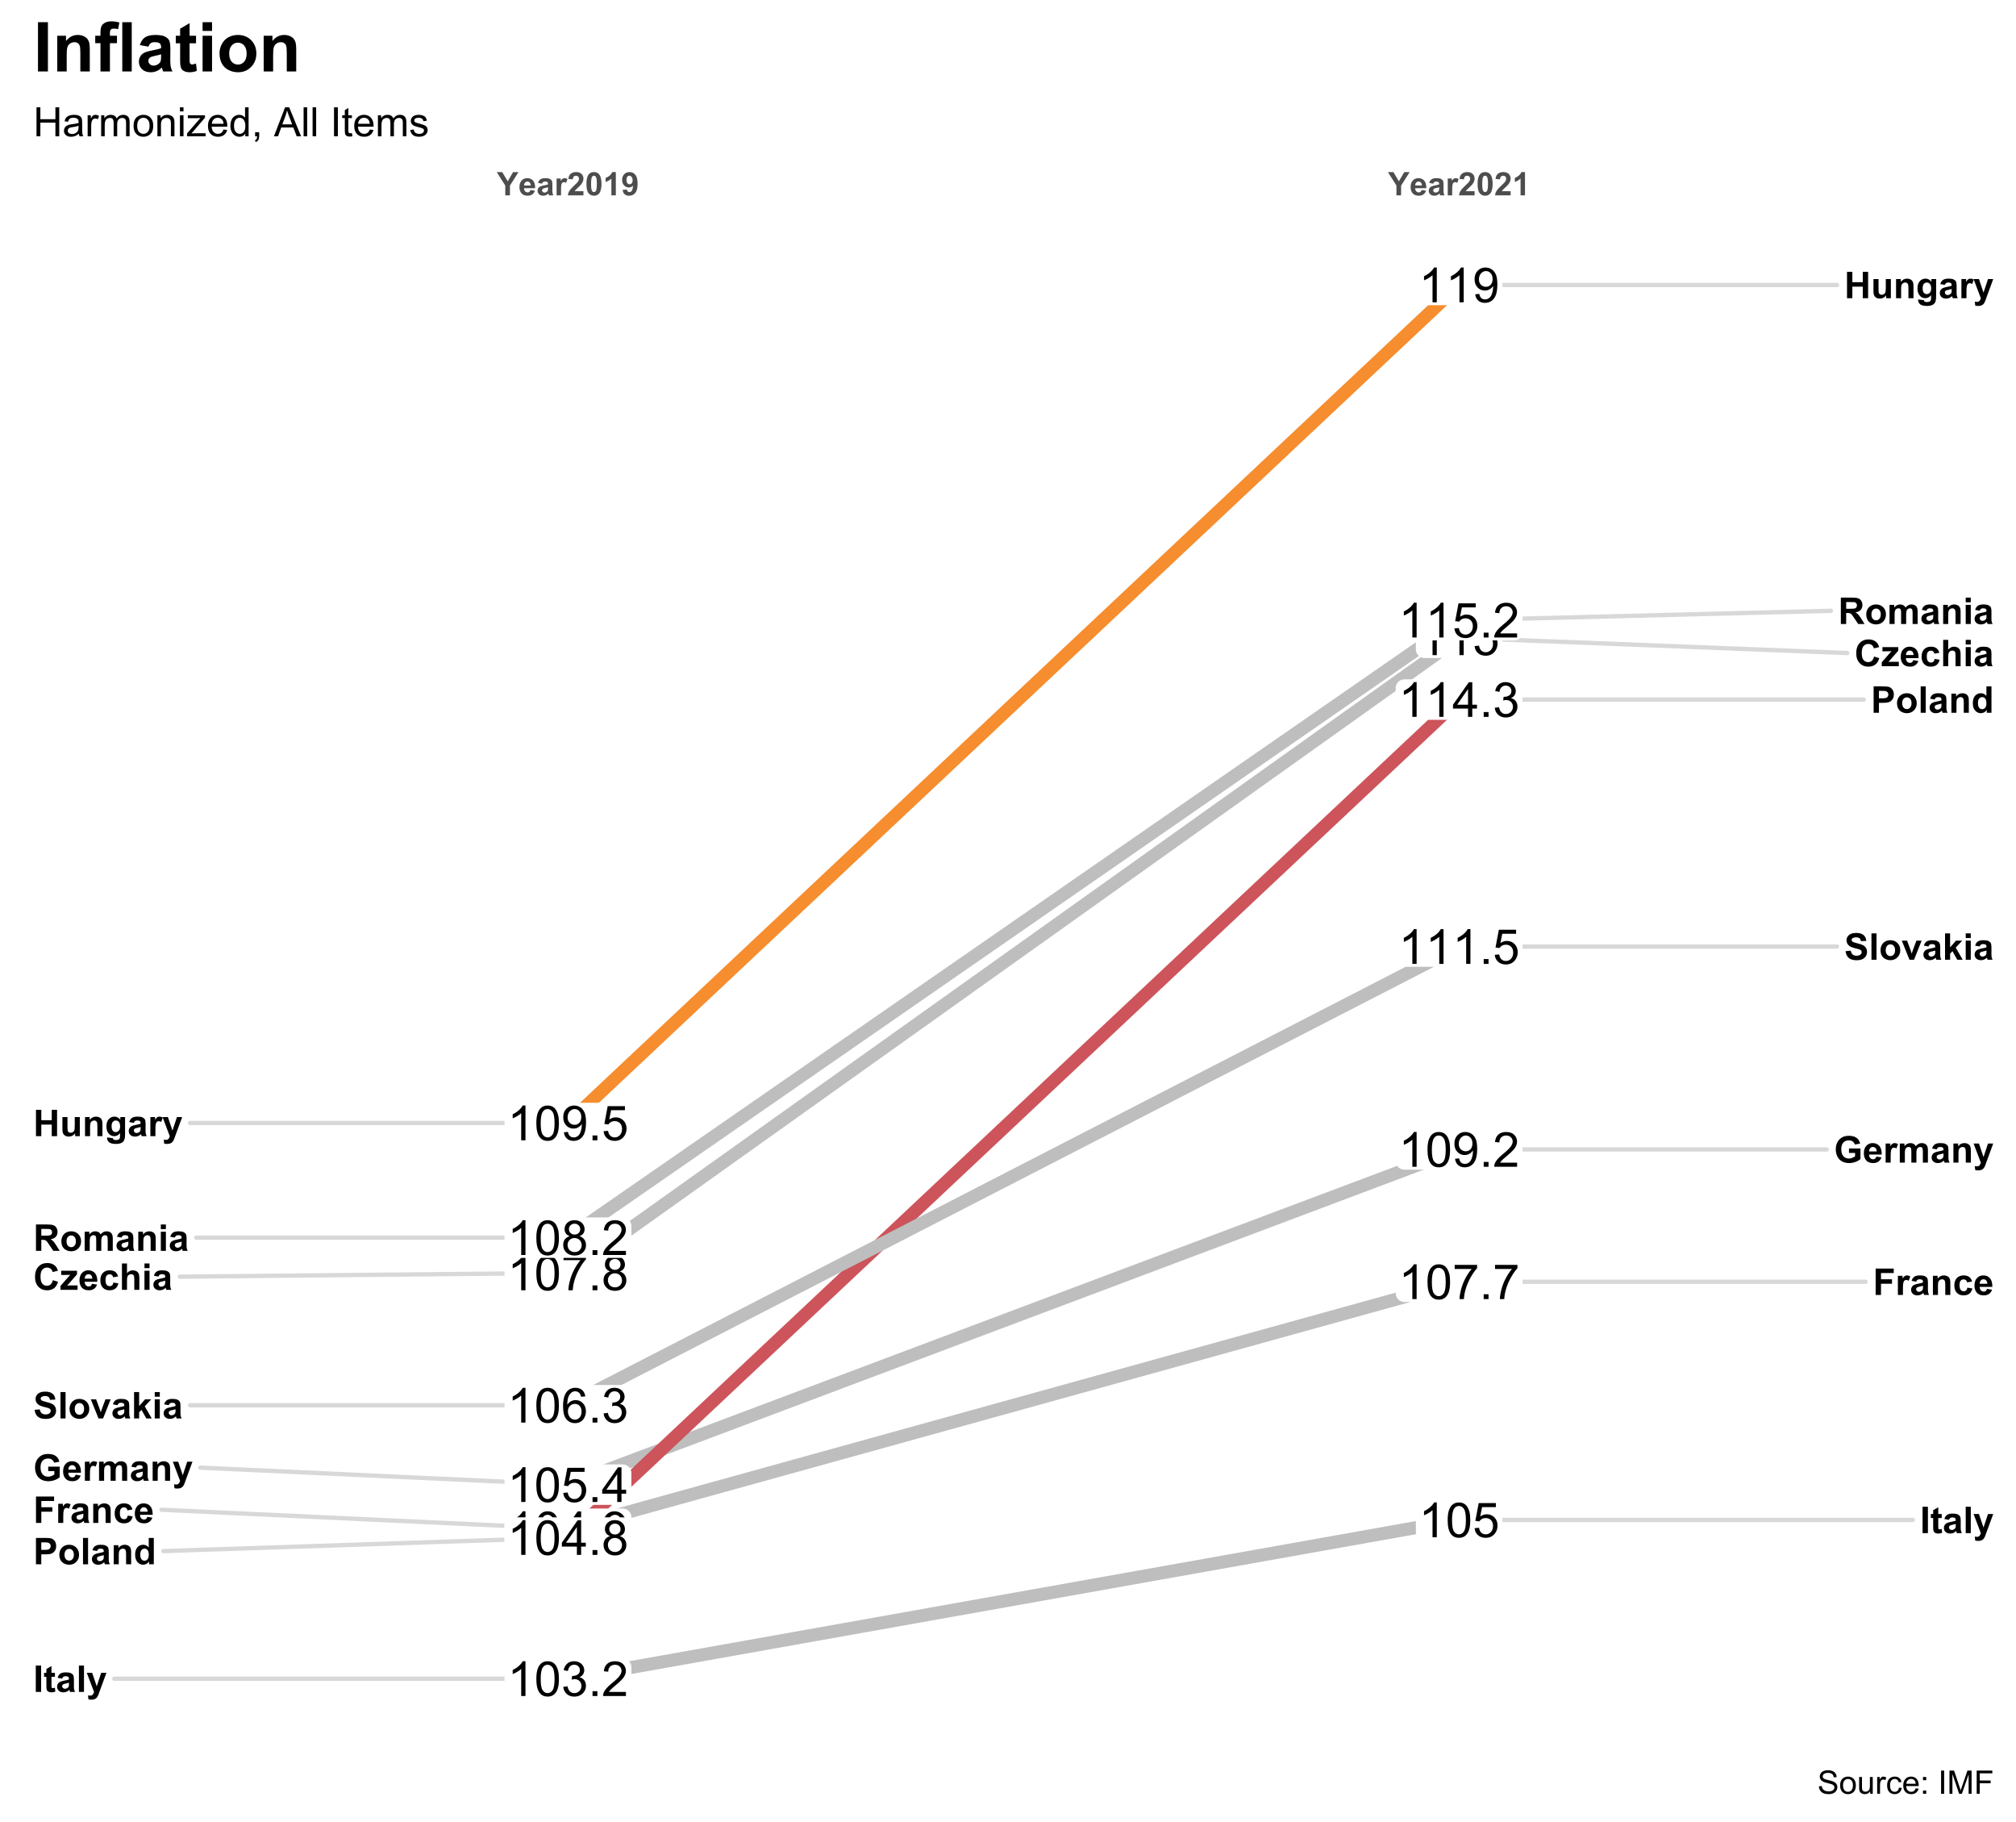 <?xml version="1.0" encoding="UTF-8"?>
<svg xmlns="http://www.w3.org/2000/svg" xmlns:xlink="http://www.w3.org/1999/xlink" width="498pt" height="450pt" viewBox="0 0 498 450" version="1.1">
<defs>
<g>
<symbol overflow="visible" id="glyph0-0">
<path style="stroke:none;" d="M 1.137 0 L 1.137 -5.691 L 5.691 -5.691 L 5.691 0 Z M 1.281 -0.141 L 5.547 -0.141 L 5.547 -5.547 L 1.281 -5.547 Z M 1.281 -0.141 "/>
</symbol>
<symbol overflow="visible" id="glyph0-1">
<path style="stroke:none;" d="M 0.672 0 L 0.672 -6.516 L 5.141 -6.516 L 5.141 -5.414 L 1.988 -5.414 L 1.988 -3.871 L 4.707 -3.871 L 4.707 -2.77 L 1.988 -2.77 L 1.988 0 Z M 0.672 0 "/>
</symbol>
<symbol overflow="visible" id="glyph0-2">
<path style="stroke:none;" d="M 1.848 0 L 0.602 0 L 0.602 -4.723 L 1.762 -4.723 L 1.762 -4.051 C 1.957 -4.363 2.137 -4.574 2.297 -4.676 C 2.453 -4.777 2.633 -4.828 2.836 -4.828 C 3.117 -4.828 3.391 -4.75 3.66 -4.594 L 3.273 -3.504 C 3.059 -3.637 2.863 -3.703 2.684 -3.707 C 2.508 -3.703 2.359 -3.656 2.238 -3.562 C 2.117 -3.465 2.02 -3.289 1.953 -3.039 C 1.879 -2.785 1.844 -2.258 1.848 -1.457 Z M 1.848 0 "/>
</symbol>
<symbol overflow="visible" id="glyph0-3">
<path style="stroke:none;" d="M 1.586 -3.281 L 0.453 -3.484 C 0.578 -3.941 0.797 -4.281 1.109 -4.5 C 1.418 -4.719 1.883 -4.828 2.5 -4.828 C 3.055 -4.828 3.469 -4.762 3.742 -4.629 C 4.012 -4.496 4.203 -4.328 4.316 -4.129 C 4.426 -3.922 4.48 -3.551 4.484 -3.012 L 4.473 -1.551 C 4.469 -1.133 4.488 -0.828 4.531 -0.633 C 4.57 -0.434 4.648 -0.223 4.758 0 L 3.52 0 C 3.484 -0.082 3.445 -0.203 3.402 -0.367 C 3.379 -0.441 3.363 -0.492 3.355 -0.516 C 3.141 -0.305 2.914 -0.148 2.672 -0.047 C 2.43 0.055 2.168 0.105 1.895 0.105 C 1.402 0.105 1.02 -0.023 0.742 -0.289 C 0.461 -0.547 0.32 -0.883 0.324 -1.289 C 0.32 -1.555 0.387 -1.789 0.516 -2 C 0.641 -2.207 0.816 -2.367 1.051 -2.48 C 1.277 -2.59 1.609 -2.688 2.047 -2.773 C 2.625 -2.879 3.031 -2.984 3.258 -3.082 L 3.258 -3.207 C 3.258 -3.441 3.195 -3.613 3.078 -3.719 C 2.957 -3.816 2.734 -3.867 2.41 -3.871 C 2.184 -3.867 2.012 -3.824 1.887 -3.738 C 1.762 -3.652 1.66 -3.5 1.586 -3.281 Z M 3.258 -2.266 C 3.098 -2.211 2.844 -2.148 2.496 -2.074 C 2.148 -2 1.922 -1.926 1.816 -1.859 C 1.652 -1.738 1.57 -1.594 1.574 -1.418 C 1.57 -1.242 1.637 -1.09 1.77 -0.965 C 1.898 -0.836 2.062 -0.773 2.266 -0.773 C 2.488 -0.773 2.703 -0.848 2.91 -0.996 C 3.062 -1.105 3.164 -1.242 3.211 -1.41 C 3.242 -1.516 3.258 -1.719 3.258 -2.02 Z M 3.258 -2.266 "/>
</symbol>
<symbol overflow="visible" id="glyph0-4">
<path style="stroke:none;" d="M 4.949 0 L 3.699 0 L 3.699 -2.41 C 3.695 -2.918 3.668 -3.25 3.617 -3.398 C 3.562 -3.547 3.477 -3.66 3.359 -3.746 C 3.234 -3.824 3.09 -3.867 2.926 -3.871 C 2.707 -3.867 2.516 -3.809 2.344 -3.691 C 2.172 -3.574 2.051 -3.418 1.988 -3.223 C 1.922 -3.027 1.891 -2.664 1.895 -2.137 L 1.895 0 L 0.645 0 L 0.645 -4.723 L 1.805 -4.723 L 1.805 -4.027 C 2.215 -4.559 2.73 -4.828 3.359 -4.828 C 3.633 -4.828 3.887 -4.777 4.117 -4.68 C 4.344 -4.578 4.516 -4.449 4.633 -4.297 C 4.746 -4.141 4.828 -3.969 4.879 -3.773 C 4.922 -3.578 4.945 -3.297 4.949 -2.934 Z M 4.949 0 "/>
</symbol>
<symbol overflow="visible" id="glyph0-5">
<path style="stroke:none;" d="M 4.77 -3.324 L 3.539 -3.102 C 3.496 -3.344 3.398 -3.531 3.254 -3.656 C 3.105 -3.781 2.918 -3.844 2.684 -3.844 C 2.371 -3.844 2.121 -3.734 1.941 -3.52 C 1.754 -3.305 1.664 -2.945 1.664 -2.445 C 1.664 -1.883 1.758 -1.488 1.945 -1.258 C 2.133 -1.023 2.383 -0.906 2.703 -0.91 C 2.938 -0.906 3.133 -0.977 3.285 -1.113 C 3.434 -1.246 3.539 -1.477 3.605 -1.809 L 4.832 -1.602 C 4.703 -1.031 4.457 -0.605 4.098 -0.324 C 3.73 -0.035 3.246 0.105 2.645 0.105 C 1.949 0.105 1.398 -0.109 0.992 -0.547 C 0.578 -0.977 0.375 -1.582 0.379 -2.355 C 0.375 -3.137 0.582 -3.742 0.996 -4.176 C 1.406 -4.609 1.961 -4.828 2.668 -4.828 C 3.238 -4.828 3.695 -4.703 4.039 -4.457 C 4.375 -4.207 4.621 -3.828 4.77 -3.324 Z M 4.77 -3.324 "/>
</symbol>
<symbol overflow="visible" id="glyph0-6">
<path style="stroke:none;" d="M 3.387 -1.504 L 4.633 -1.293 C 4.469 -0.836 4.215 -0.488 3.871 -0.25 C 3.523 -0.012 3.094 0.105 2.578 0.105 C 1.758 0.105 1.148 -0.16 0.754 -0.699 C 0.441 -1.125 0.285 -1.668 0.289 -2.324 C 0.285 -3.105 0.492 -3.719 0.902 -4.164 C 1.309 -4.605 1.824 -4.828 2.453 -4.828 C 3.152 -4.828 3.707 -4.594 4.117 -4.133 C 4.52 -3.664 4.715 -2.953 4.699 -2 L 1.57 -2 C 1.578 -1.625 1.676 -1.34 1.871 -1.137 C 2.059 -0.93 2.301 -0.824 2.594 -0.828 C 2.785 -0.824 2.949 -0.879 3.086 -0.988 C 3.215 -1.094 3.316 -1.266 3.387 -1.504 Z M 3.457 -2.766 C 3.449 -3.125 3.355 -3.398 3.176 -3.59 C 2.996 -3.773 2.781 -3.867 2.531 -3.871 C 2.258 -3.867 2.031 -3.77 1.855 -3.574 C 1.672 -3.375 1.582 -3.105 1.59 -2.766 Z M 3.457 -2.766 "/>
</symbol>
<symbol overflow="visible" id="glyph0-7">
<path style="stroke:none;" d="M 3.695 -2.395 L 3.695 -3.496 L 6.531 -3.496 L 6.531 -0.898 C 6.254 -0.625 5.855 -0.391 5.332 -0.191 C 4.809 0.008 4.277 0.105 3.742 0.109 C 3.059 0.105 2.465 -0.035 1.961 -0.316 C 1.449 -0.602 1.066 -1.008 0.816 -1.543 C 0.559 -2.074 0.434 -2.656 0.438 -3.281 C 0.434 -3.961 0.574 -4.562 0.863 -5.09 C 1.145 -5.617 1.562 -6.023 2.113 -6.305 C 2.527 -6.52 3.047 -6.625 3.672 -6.629 C 4.48 -6.625 5.113 -6.457 5.566 -6.117 C 6.02 -5.777 6.312 -5.309 6.445 -4.711 L 5.141 -4.469 C 5.043 -4.785 4.871 -5.039 4.621 -5.227 C 4.367 -5.41 4.051 -5.5 3.672 -5.504 C 3.094 -5.5 2.637 -5.32 2.301 -4.957 C 1.961 -4.59 1.793 -4.047 1.793 -3.336 C 1.793 -2.559 1.965 -1.98 2.309 -1.594 C 2.652 -1.203 3.102 -1.008 3.66 -1.012 C 3.934 -1.008 4.211 -1.062 4.488 -1.176 C 4.762 -1.281 5 -1.414 5.203 -1.57 L 5.203 -2.395 Z M 3.695 -2.395 "/>
</symbol>
<symbol overflow="visible" id="glyph0-8">
<path style="stroke:none;" d="M 0.559 -4.723 L 1.711 -4.723 L 1.711 -4.078 C 2.121 -4.578 2.609 -4.828 3.184 -4.828 C 3.48 -4.828 3.742 -4.766 3.969 -4.641 C 4.188 -4.516 4.371 -4.328 4.516 -4.078 C 4.723 -4.328 4.945 -4.516 5.188 -4.641 C 5.422 -4.766 5.68 -4.828 5.957 -4.828 C 6.301 -4.828 6.594 -4.758 6.836 -4.617 C 7.074 -4.477 7.254 -4.27 7.375 -3.996 C 7.457 -3.793 7.5 -3.465 7.504 -3.02 L 7.504 0 L 6.254 0 L 6.254 -2.699 C 6.25 -3.164 6.207 -3.465 6.125 -3.605 C 6.008 -3.777 5.832 -3.867 5.594 -3.871 C 5.418 -3.867 5.254 -3.812 5.098 -3.711 C 4.941 -3.602 4.828 -3.445 4.766 -3.242 C 4.695 -3.031 4.664 -2.707 4.664 -2.266 L 4.664 0 L 3.414 0 L 3.414 -2.586 C 3.41 -3.043 3.387 -3.34 3.348 -3.477 C 3.301 -3.605 3.234 -3.707 3.141 -3.773 C 3.047 -3.836 2.918 -3.867 2.762 -3.871 C 2.566 -3.867 2.395 -3.816 2.238 -3.715 C 2.082 -3.613 1.969 -3.461 1.906 -3.266 C 1.836 -3.066 1.805 -2.742 1.809 -2.293 L 1.809 0 L 0.559 0 Z M 0.559 -4.723 "/>
</symbol>
<symbol overflow="visible" id="glyph0-9">
<path style="stroke:none;" d="M 0.062 -4.723 L 1.391 -4.723 L 2.52 -1.371 L 3.625 -4.723 L 4.918 -4.723 L 3.25 -0.18 L 2.953 0.645 C 2.844 0.918 2.738 1.125 2.637 1.273 C 2.535 1.414 2.418 1.535 2.293 1.629 C 2.16 1.719 2.004 1.789 1.82 1.84 C 1.629 1.891 1.418 1.914 1.184 1.918 C 0.941 1.914 0.703 1.891 0.477 1.84 L 0.363 0.863 C 0.559 0.898 0.734 0.918 0.895 0.922 C 1.18 0.918 1.395 0.832 1.535 0.664 C 1.676 0.492 1.781 0.277 1.859 0.012 Z M 0.062 -4.723 "/>
</symbol>
<symbol overflow="visible" id="glyph0-10">
<path style="stroke:none;" d="M 0.621 0 L 0.621 -6.516 L 1.938 -6.516 L 1.938 0 Z M 0.621 0 "/>
</symbol>
<symbol overflow="visible" id="glyph0-11">
<path style="stroke:none;" d="M 2.82 -4.723 L 2.82 -3.727 L 1.965 -3.727 L 1.965 -1.824 C 1.961 -1.434 1.969 -1.211 1.988 -1.148 C 2.004 -1.086 2.043 -1.031 2.102 -0.992 C 2.156 -0.945 2.227 -0.926 2.312 -0.93 C 2.426 -0.926 2.594 -0.965 2.812 -1.051 L 2.922 -0.078 C 2.629 0.047 2.301 0.105 1.934 0.105 C 1.707 0.105 1.504 0.07 1.324 -0.008 C 1.145 -0.078 1.012 -0.176 0.926 -0.301 C 0.84 -0.418 0.781 -0.582 0.75 -0.785 C 0.723 -0.93 0.707 -1.223 0.711 -1.668 L 0.711 -3.727 L 0.137 -3.727 L 0.137 -4.723 L 0.711 -4.723 L 0.711 -5.66 L 1.965 -6.387 L 1.965 -4.723 Z M 2.82 -4.723 "/>
</symbol>
<symbol overflow="visible" id="glyph0-12">
<path style="stroke:none;" d="M 0.652 0 L 0.652 -6.516 L 1.902 -6.516 L 1.902 0 Z M 0.652 0 "/>
</symbol>
<symbol overflow="visible" id="glyph0-13">
<path style="stroke:none;" d="M 4.832 -2.395 L 6.109 -1.992 C 5.91 -1.281 5.586 -0.75 5.133 -0.406 C 4.676 -0.062 4.098 0.105 3.402 0.109 C 2.531 0.105 1.82 -0.188 1.266 -0.777 C 0.707 -1.367 0.426 -2.176 0.43 -3.199 C 0.426 -4.285 0.707 -5.125 1.27 -5.727 C 1.828 -6.324 2.566 -6.625 3.48 -6.629 C 4.277 -6.625 4.922 -6.391 5.422 -5.922 C 5.715 -5.641 5.938 -5.242 6.09 -4.723 L 4.789 -4.41 C 4.707 -4.746 4.547 -5.012 4.305 -5.211 C 4.059 -5.402 3.762 -5.5 3.414 -5.504 C 2.93 -5.5 2.539 -5.328 2.238 -4.984 C 1.938 -4.637 1.785 -4.074 1.789 -3.297 C 1.785 -2.473 1.934 -1.887 2.23 -1.535 C 2.523 -1.184 2.91 -1.008 3.387 -1.012 C 3.738 -1.008 4.039 -1.117 4.289 -1.344 C 4.539 -1.562 4.719 -1.914 4.832 -2.395 Z M 4.832 -2.395 "/>
</symbol>
<symbol overflow="visible" id="glyph0-14">
<path style="stroke:none;" d="M 0.152 0 L 0.152 -0.973 L 1.922 -3.004 C 2.211 -3.336 2.426 -3.57 2.566 -3.711 C 2.418 -3.699 2.227 -3.695 1.992 -3.695 L 0.324 -3.684 L 0.324 -4.723 L 4.227 -4.723 L 4.227 -3.836 L 2.422 -1.758 L 1.789 -1.066 C 2.133 -1.086 2.348 -1.094 2.434 -1.098 L 4.367 -1.098 L 4.367 0 Z M 0.152 0 "/>
</symbol>
<symbol overflow="visible" id="glyph0-15">
<path style="stroke:none;" d="M 1.898 -6.516 L 1.898 -4.121 C 2.301 -4.59 2.781 -4.828 3.344 -4.828 C 3.629 -4.828 3.887 -4.773 4.121 -4.668 C 4.348 -4.559 4.523 -4.422 4.645 -4.258 C 4.758 -4.09 4.836 -3.906 4.883 -3.707 C 4.922 -3.504 4.945 -3.191 4.949 -2.77 L 4.949 0 L 3.699 0 L 3.699 -2.492 C 3.695 -2.984 3.672 -3.301 3.625 -3.438 C 3.574 -3.566 3.492 -3.672 3.375 -3.754 C 3.254 -3.828 3.102 -3.867 2.926 -3.871 C 2.715 -3.867 2.531 -3.816 2.367 -3.719 C 2.203 -3.617 2.082 -3.465 2.012 -3.266 C 1.934 -3.059 1.898 -2.758 1.898 -2.363 L 1.898 0 L 0.648 0 L 0.648 -6.516 Z M 1.898 -6.516 "/>
</symbol>
<symbol overflow="visible" id="glyph0-16">
<path style="stroke:none;" d="M 0.652 -5.363 L 0.652 -6.516 L 1.902 -6.516 L 1.902 -5.363 Z M 0.652 0 L 0.652 -4.723 L 1.902 -4.723 L 1.902 0 Z M 0.652 0 "/>
</symbol>
<symbol overflow="visible" id="glyph0-17">
<path style="stroke:none;" d="M 0.328 -2.121 L 1.609 -2.246 C 1.684 -1.812 1.84 -1.496 2.078 -1.297 C 2.312 -1.094 2.629 -0.996 3.031 -0.996 C 3.453 -0.996 3.773 -1.086 3.988 -1.266 C 4.203 -1.445 4.312 -1.652 4.312 -1.895 C 4.312 -2.043 4.266 -2.176 4.176 -2.285 C 4.086 -2.395 3.93 -2.488 3.703 -2.57 C 3.547 -2.621 3.195 -2.715 2.648 -2.855 C 1.941 -3.027 1.445 -3.242 1.164 -3.5 C 0.762 -3.852 0.562 -4.289 0.566 -4.809 C 0.562 -5.141 0.656 -5.453 0.848 -5.742 C 1.031 -6.031 1.301 -6.25 1.66 -6.402 C 2.012 -6.551 2.441 -6.625 2.941 -6.629 C 3.762 -6.625 4.375 -6.445 4.789 -6.09 C 5.199 -5.727 5.418 -5.25 5.441 -4.656 L 4.125 -4.598 C 4.07 -4.93 3.949 -5.168 3.762 -5.316 C 3.574 -5.461 3.297 -5.535 2.93 -5.539 C 2.547 -5.535 2.246 -5.457 2.031 -5.305 C 1.891 -5.199 1.82 -5.066 1.824 -4.898 C 1.82 -4.742 1.887 -4.609 2.02 -4.504 C 2.18 -4.359 2.582 -4.215 3.227 -4.066 C 3.863 -3.914 4.336 -3.758 4.648 -3.598 C 4.953 -3.434 5.195 -3.211 5.367 -2.934 C 5.539 -2.652 5.625 -2.309 5.629 -1.898 C 5.625 -1.523 5.52 -1.172 5.316 -0.848 C 5.105 -0.52 4.812 -0.277 4.438 -0.121 C 4.055 0.039 3.582 0.117 3.02 0.117 C 2.191 0.117 1.559 -0.07 1.117 -0.453 C 0.676 -0.832 0.414 -1.391 0.328 -2.121 Z M 0.328 -2.121 "/>
</symbol>
<symbol overflow="visible" id="glyph0-18">
<path style="stroke:none;" d="M 0.363 -2.426 C 0.363 -2.84 0.465 -3.242 0.668 -3.633 C 0.871 -4.02 1.16 -4.312 1.539 -4.52 C 1.91 -4.723 2.328 -4.828 2.797 -4.828 C 3.508 -4.828 4.094 -4.594 4.551 -4.133 C 5.008 -3.664 5.238 -3.078 5.238 -2.375 C 5.238 -1.656 5.008 -1.066 4.547 -0.598 C 4.086 -0.129 3.504 0.105 2.805 0.105 C 2.371 0.105 1.957 0.008 1.566 -0.188 C 1.168 -0.383 0.871 -0.668 0.668 -1.047 C 0.465 -1.422 0.363 -1.883 0.363 -2.426 Z M 1.645 -2.359 C 1.641 -1.891 1.75 -1.531 1.977 -1.285 C 2.195 -1.031 2.473 -0.906 2.801 -0.91 C 3.125 -0.906 3.398 -1.031 3.621 -1.285 C 3.84 -1.531 3.949 -1.895 3.953 -2.371 C 3.949 -2.828 3.84 -3.184 3.621 -3.434 C 3.398 -3.684 3.125 -3.809 2.801 -3.809 C 2.473 -3.809 2.195 -3.684 1.977 -3.434 C 1.75 -3.184 1.641 -2.824 1.645 -2.359 Z M 1.645 -2.359 "/>
</symbol>
<symbol overflow="visible" id="glyph0-19">
<path style="stroke:none;" d="M 1.953 0 L 0.051 -4.723 L 1.359 -4.723 L 2.25 -2.312 L 2.508 -1.508 C 2.574 -1.707 2.617 -1.844 2.637 -1.91 C 2.676 -2.043 2.719 -2.176 2.77 -2.312 L 3.668 -4.723 L 4.953 -4.723 L 3.078 0 Z M 1.953 0 "/>
</symbol>
<symbol overflow="visible" id="glyph0-20">
<path style="stroke:none;" d="M 0.609 0 L 0.609 -6.516 L 1.859 -6.516 L 1.859 -3.059 L 3.32 -4.723 L 4.859 -4.723 L 3.246 -2.996 L 4.977 0 L 3.629 0 L 2.441 -2.121 L 1.859 -1.512 L 1.859 0 Z M 0.609 0 "/>
</symbol>
<symbol overflow="visible" id="glyph0-21">
<path style="stroke:none;" d="M 0.668 0 L 0.668 -6.516 L 1.984 -6.516 L 1.984 -3.953 L 4.562 -3.953 L 4.562 -6.516 L 5.879 -6.516 L 5.879 0 L 4.562 0 L 4.562 -2.852 L 1.984 -2.852 L 1.984 0 Z M 0.668 0 "/>
</symbol>
<symbol overflow="visible" id="glyph0-22">
<path style="stroke:none;" d="M 3.762 0 L 3.762 -0.707 C 3.59 -0.453 3.363 -0.254 3.082 -0.109 C 2.801 0.035 2.504 0.105 2.195 0.105 C 1.875 0.105 1.59 0.039 1.34 -0.102 C 1.086 -0.238 0.902 -0.434 0.793 -0.688 C 0.676 -0.938 0.621 -1.289 0.625 -1.734 L 0.625 -4.723 L 1.875 -4.723 L 1.875 -2.551 C 1.875 -1.883 1.898 -1.477 1.945 -1.328 C 1.992 -1.176 2.074 -1.059 2.195 -0.973 C 2.316 -0.887 2.473 -0.844 2.66 -0.844 C 2.871 -0.844 3.059 -0.902 3.23 -1.02 C 3.395 -1.137 3.512 -1.281 3.578 -1.453 C 3.637 -1.625 3.668 -2.051 3.672 -2.73 L 3.672 -4.723 L 4.922 -4.723 L 4.922 0 Z M 3.762 0 "/>
</symbol>
<symbol overflow="visible" id="glyph0-23">
<path style="stroke:none;" d="M 0.539 0.312 L 1.965 0.484 C 1.984 0.648 2.039 0.762 2.129 0.828 C 2.246 0.914 2.434 0.961 2.691 0.961 C 3.012 0.961 3.258 0.91 3.422 0.812 C 3.531 0.746 3.613 0.641 3.672 0.496 C 3.707 0.391 3.727 0.203 3.73 -0.074 L 3.73 -0.766 C 3.352 -0.254 2.879 0 2.316 0 C 1.676 0 1.176 -0.266 0.809 -0.805 C 0.52 -1.227 0.375 -1.754 0.375 -2.387 C 0.375 -3.176 0.562 -3.781 0.945 -4.199 C 1.32 -4.617 1.793 -4.828 2.363 -4.828 C 2.945 -4.828 3.43 -4.57 3.809 -4.059 L 3.809 -4.723 L 4.98 -4.723 L 4.98 -0.484 C 4.98 0.074 4.934 0.488 4.84 0.766 C 4.746 1.039 4.617 1.254 4.453 1.414 C 4.289 1.566 4.066 1.691 3.789 1.781 C 3.512 1.871 3.16 1.914 2.738 1.918 C 1.934 1.914 1.367 1.777 1.035 1.504 C 0.699 1.227 0.531 0.879 0.535 0.461 C 0.531 0.418 0.535 0.367 0.539 0.312 Z M 1.652 -2.457 C 1.652 -1.953 1.746 -1.586 1.941 -1.355 C 2.133 -1.121 2.375 -1.008 2.664 -1.008 C 2.965 -1.008 3.223 -1.125 3.438 -1.367 C 3.645 -1.602 3.75 -1.957 3.754 -2.426 C 3.75 -2.914 3.648 -3.277 3.449 -3.516 C 3.246 -3.75 2.992 -3.867 2.684 -3.871 C 2.383 -3.867 2.133 -3.75 1.941 -3.523 C 1.746 -3.289 1.652 -2.934 1.652 -2.457 Z M 1.652 -2.457 "/>
</symbol>
<symbol overflow="visible" id="glyph0-24">
<path style="stroke:none;" d="M 0.664 0 L 0.664 -6.516 L 2.773 -6.516 C 3.57 -6.516 4.094 -6.48 4.34 -6.418 C 4.711 -6.316 5.023 -6.105 5.277 -5.781 C 5.527 -5.449 5.652 -5.027 5.656 -4.512 C 5.652 -4.113 5.582 -3.777 5.438 -3.504 C 5.289 -3.23 5.102 -3.016 4.883 -2.859 C 4.656 -2.703 4.43 -2.598 4.203 -2.551 C 3.883 -2.484 3.43 -2.453 2.836 -2.457 L 1.977 -2.457 L 1.977 0 Z M 1.977 -5.414 L 1.977 -3.566 L 2.699 -3.566 C 3.215 -3.562 3.562 -3.598 3.738 -3.668 C 3.91 -3.734 4.047 -3.84 4.148 -3.988 C 4.25 -4.133 4.301 -4.301 4.301 -4.496 C 4.301 -4.73 4.23 -4.926 4.09 -5.082 C 3.949 -5.23 3.773 -5.328 3.562 -5.371 C 3.402 -5.398 3.086 -5.414 2.613 -5.414 Z M 1.977 -5.414 "/>
</symbol>
<symbol overflow="visible" id="glyph0-25">
<path style="stroke:none;" d="M 4.984 0 L 3.824 0 L 3.824 -0.695 C 3.629 -0.422 3.402 -0.219 3.141 -0.09 C 2.875 0.043 2.609 0.105 2.348 0.105 C 1.805 0.105 1.34 -0.109 0.953 -0.547 C 0.566 -0.98 0.375 -1.594 0.375 -2.379 C 0.375 -3.176 0.562 -3.781 0.938 -4.203 C 1.312 -4.617 1.785 -4.828 2.363 -4.828 C 2.887 -4.828 3.344 -4.609 3.734 -4.172 L 3.734 -6.516 L 4.984 -6.516 Z M 1.648 -2.465 C 1.645 -1.957 1.715 -1.594 1.859 -1.371 C 2.055 -1.043 2.336 -0.879 2.703 -0.879 C 2.984 -0.879 3.23 -1 3.434 -1.246 C 3.637 -1.488 3.738 -1.855 3.738 -2.344 C 3.738 -2.883 3.641 -3.27 3.445 -3.512 C 3.25 -3.746 3 -3.867 2.695 -3.871 C 2.398 -3.867 2.148 -3.75 1.949 -3.516 C 1.746 -3.281 1.645 -2.93 1.648 -2.465 Z M 1.648 -2.465 "/>
</symbol>
<symbol overflow="visible" id="glyph0-26">
<path style="stroke:none;" d="M 0.668 0 L 0.668 -6.516 L 3.438 -6.516 C 4.129 -6.516 4.633 -6.457 4.953 -6.34 C 5.266 -6.223 5.52 -6.016 5.711 -5.719 C 5.898 -5.418 5.992 -5.074 5.996 -4.691 C 5.992 -4.199 5.852 -3.793 5.566 -3.477 C 5.277 -3.156 4.848 -2.957 4.277 -2.875 C 4.559 -2.707 4.793 -2.523 4.98 -2.328 C 5.164 -2.125 5.414 -1.773 5.73 -1.27 L 6.527 0 L 4.953 0 L 4 -1.418 C 3.66 -1.926 3.43 -2.242 3.309 -2.375 C 3.18 -2.504 3.047 -2.598 2.91 -2.648 C 2.77 -2.695 2.551 -2.719 2.25 -2.723 L 1.984 -2.723 L 1.984 0 Z M 1.984 -3.762 L 2.957 -3.762 C 3.586 -3.762 3.98 -3.785 4.137 -3.84 C 4.293 -3.891 4.414 -3.984 4.508 -4.117 C 4.594 -4.246 4.641 -4.41 4.641 -4.605 C 4.641 -4.824 4.582 -5 4.465 -5.137 C 4.348 -5.27 4.18 -5.355 3.969 -5.395 C 3.859 -5.406 3.543 -5.414 3.012 -5.414 L 1.984 -5.414 Z M 1.984 -3.762 "/>
</symbol>
<symbol overflow="visible" id="glyph1-0">
<path style="stroke:none;" d="M 1.492 0 L 1.492 -7.469 L 7.469 -7.469 L 7.469 0 Z M 1.68 -0.188 L 7.281 -0.188 L 7.281 -7.281 L 1.68 -7.281 Z M 1.68 -0.188 "/>
</symbol>
<symbol overflow="visible" id="glyph1-1">
<path style="stroke:none;" d="M 4.453 0 L 3.402 0 L 3.402 -6.691 C 3.148 -6.449 2.816 -6.207 2.406 -5.969 C 1.996 -5.727 1.629 -5.547 1.301 -5.426 L 1.301 -6.441 C 1.887 -6.715 2.398 -7.051 2.84 -7.445 C 3.277 -7.836 3.59 -8.219 3.773 -8.59 L 4.453 -8.59 Z M 4.453 0 "/>
</symbol>
<symbol overflow="visible" id="glyph1-2">
<path style="stroke:none;" d="M 0.496 -4.219 C 0.492 -5.227 0.598 -6.039 0.809 -6.66 C 1.016 -7.273 1.324 -7.75 1.734 -8.086 C 2.145 -8.422 2.66 -8.59 3.285 -8.59 C 3.742 -8.59 4.145 -8.496 4.492 -8.312 C 4.836 -8.125 5.121 -7.859 5.348 -7.512 C 5.57 -7.164 5.746 -6.738 5.879 -6.242 C 6.004 -5.738 6.07 -5.066 6.074 -4.219 C 6.07 -3.215 5.969 -2.402 5.766 -1.789 C 5.559 -1.168 5.25 -0.691 4.84 -0.359 C 4.426 -0.023 3.906 0.141 3.285 0.145 C 2.457 0.141 1.809 -0.152 1.344 -0.742 C 0.773 -1.449 0.492 -2.609 0.496 -4.219 Z M 1.574 -4.219 C 1.57 -2.812 1.734 -1.875 2.066 -1.414 C 2.395 -0.945 2.801 -0.715 3.285 -0.719 C 3.766 -0.715 4.172 -0.949 4.5 -1.418 C 4.828 -1.883 4.992 -2.816 4.996 -4.219 C 4.992 -5.625 4.828 -6.559 4.5 -7.023 C 4.172 -7.484 3.762 -7.715 3.273 -7.719 C 2.789 -7.715 2.402 -7.512 2.117 -7.105 C 1.75 -6.582 1.57 -5.621 1.574 -4.219 Z M 1.574 -4.219 "/>
</symbol>
<symbol overflow="visible" id="glyph1-3">
<path style="stroke:none;" d="M 3.863 0 L 3.863 -2.047 L 0.152 -2.047 L 0.152 -3.012 L 4.055 -8.555 L 4.914 -8.555 L 4.914 -3.012 L 6.07 -3.012 L 6.07 -2.047 L 4.914 -2.047 L 4.914 0 Z M 3.863 -3.012 L 3.863 -6.867 L 1.184 -3.012 Z M 3.863 -3.012 "/>
</symbol>
<symbol overflow="visible" id="glyph1-4">
<path style="stroke:none;" d="M 1.086 0 L 1.086 -1.195 L 2.281 -1.195 L 2.281 0 Z M 1.086 0 "/>
</symbol>
<symbol overflow="visible" id="glyph1-5">
<path style="stroke:none;" d="M 0.652 -1.977 L 1.664 -2.07 C 1.75 -1.594 1.91 -1.25 2.152 -1.039 C 2.391 -0.82 2.703 -0.715 3.082 -0.719 C 3.402 -0.715 3.684 -0.789 3.93 -0.938 C 4.168 -1.086 4.367 -1.281 4.527 -1.531 C 4.68 -1.773 4.809 -2.109 4.918 -2.531 C 5.02 -2.953 5.074 -3.379 5.078 -3.816 C 5.074 -3.859 5.07 -3.93 5.07 -4.027 C 4.855 -3.688 4.57 -3.418 4.207 -3.211 C 3.844 -3 3.449 -2.895 3.027 -2.898 C 2.316 -2.895 1.719 -3.152 1.23 -3.668 C 0.738 -4.184 0.492 -4.859 0.496 -5.699 C 0.492 -6.566 0.746 -7.266 1.262 -7.797 C 1.77 -8.324 2.414 -8.59 3.188 -8.59 C 3.742 -8.59 4.25 -8.438 4.711 -8.141 C 5.172 -7.836 5.52 -7.41 5.762 -6.859 C 5.996 -6.301 6.117 -5.5 6.121 -4.453 C 6.117 -3.359 6 -2.488 5.766 -1.84 C 5.527 -1.191 5.172 -0.699 4.707 -0.363 C 4.234 -0.027 3.688 0.141 3.059 0.145 C 2.387 0.141 1.84 -0.043 1.418 -0.41 C 0.992 -0.781 0.734 -1.301 0.652 -1.977 Z M 4.953 -5.754 C 4.949 -6.355 4.789 -6.832 4.473 -7.188 C 4.148 -7.539 3.762 -7.715 3.312 -7.719 C 2.844 -7.715 2.438 -7.523 2.094 -7.145 C 1.742 -6.762 1.57 -6.27 1.574 -5.664 C 1.57 -5.117 1.734 -4.676 2.066 -4.336 C 2.395 -3.996 2.801 -3.824 3.285 -3.828 C 3.77 -3.824 4.168 -3.996 4.484 -4.336 C 4.793 -4.676 4.949 -5.148 4.953 -5.754 Z M 4.953 -5.754 "/>
</symbol>
<symbol overflow="visible" id="glyph1-6">
<path style="stroke:none;" d="M 0.496 -2.242 L 1.598 -2.336 C 1.68 -1.793 1.871 -1.387 2.168 -1.121 C 2.465 -0.848 2.824 -0.715 3.246 -0.719 C 3.75 -0.715 4.176 -0.906 4.527 -1.289 C 4.875 -1.672 5.051 -2.176 5.055 -2.809 C 5.051 -3.402 4.883 -3.875 4.547 -4.223 C 4.211 -4.566 3.77 -4.738 3.227 -4.742 C 2.887 -4.738 2.582 -4.664 2.309 -4.512 C 2.035 -4.355 1.82 -4.156 1.668 -3.914 L 0.684 -4.043 L 1.512 -8.438 L 5.766 -8.438 L 5.766 -7.434 L 2.352 -7.434 L 1.891 -5.137 C 2.402 -5.492 2.941 -5.672 3.508 -5.672 C 4.254 -5.672 4.883 -5.41 5.398 -4.895 C 5.906 -4.375 6.164 -3.711 6.168 -2.898 C 6.164 -2.121 5.938 -1.453 5.492 -0.895 C 4.938 -0.203 4.191 0.141 3.246 0.145 C 2.465 0.141 1.828 -0.074 1.34 -0.508 C 0.844 -0.941 0.562 -1.52 0.496 -2.242 Z M 0.496 -2.242 "/>
</symbol>
<symbol overflow="visible" id="glyph1-7">
<path style="stroke:none;" d="M 0.5 -2.258 L 1.551 -2.398 C 1.672 -1.797 1.879 -1.367 2.168 -1.109 C 2.457 -0.844 2.809 -0.715 3.227 -0.719 C 3.719 -0.715 4.137 -0.887 4.477 -1.23 C 4.816 -1.574 4.984 -1.996 4.988 -2.504 C 4.984 -2.98 4.828 -3.379 4.516 -3.695 C 4.199 -4.008 3.797 -4.164 3.312 -4.168 C 3.109 -4.164 2.863 -4.125 2.574 -4.051 L 2.691 -4.973 C 2.758 -4.961 2.816 -4.957 2.859 -4.961 C 3.305 -4.957 3.707 -5.074 4.066 -5.309 C 4.426 -5.543 4.605 -5.902 4.605 -6.391 C 4.605 -6.773 4.473 -7.094 4.211 -7.348 C 3.949 -7.598 3.613 -7.723 3.203 -7.727 C 2.793 -7.723 2.453 -7.594 2.18 -7.34 C 1.906 -7.082 1.73 -6.695 1.656 -6.184 L 0.605 -6.371 C 0.73 -7.074 1.023 -7.621 1.48 -8.008 C 1.934 -8.395 2.5 -8.59 3.18 -8.59 C 3.645 -8.59 4.074 -8.488 4.469 -8.289 C 4.859 -8.086 5.16 -7.812 5.371 -7.469 C 5.578 -7.121 5.684 -6.754 5.684 -6.367 C 5.684 -5.996 5.582 -5.66 5.387 -5.355 C 5.184 -5.051 4.891 -4.809 4.504 -4.633 C 5.008 -4.512 5.398 -4.27 5.68 -3.906 C 5.957 -3.535 6.098 -3.074 6.102 -2.527 C 6.098 -1.777 5.828 -1.145 5.285 -0.625 C 4.738 -0.105 4.051 0.152 3.223 0.152 C 2.469 0.152 1.844 -0.07 1.348 -0.52 C 0.852 -0.965 0.566 -1.543 0.5 -2.258 Z M 0.5 -2.258 "/>
</symbol>
<symbol overflow="visible" id="glyph1-8">
<path style="stroke:none;" d="M 6.016 -1.008 L 6.016 0 L 0.363 0 C 0.355 -0.25 0.395 -0.492 0.484 -0.73 C 0.625 -1.113 0.855 -1.492 1.176 -1.867 C 1.492 -2.238 1.949 -2.672 2.551 -3.164 C 3.477 -3.922 4.105 -4.523 4.434 -4.973 C 4.758 -5.414 4.922 -5.836 4.926 -6.238 C 4.922 -6.652 4.773 -7.004 4.477 -7.289 C 4.18 -7.574 3.789 -7.715 3.312 -7.719 C 2.805 -7.715 2.402 -7.562 2.098 -7.262 C 1.793 -6.957 1.641 -6.539 1.641 -6.004 L 0.559 -6.113 C 0.629 -6.918 0.91 -7.535 1.395 -7.957 C 1.875 -8.379 2.52 -8.59 3.336 -8.59 C 4.156 -8.59 4.809 -8.359 5.285 -7.906 C 5.762 -7.445 6 -6.883 6.004 -6.215 C 6 -5.867 5.93 -5.531 5.793 -5.203 C 5.652 -4.871 5.422 -4.523 5.098 -4.16 C 4.77 -3.793 4.227 -3.289 3.477 -2.656 C 2.844 -2.125 2.441 -1.766 2.262 -1.578 C 2.082 -1.387 1.934 -1.199 1.82 -1.008 Z M 6.016 -1.008 "/>
</symbol>
<symbol overflow="visible" id="glyph1-9">
<path style="stroke:none;" d="M 0.566 -7.434 L 0.566 -8.441 L 6.102 -8.441 L 6.102 -7.625 C 5.555 -7.043 5.016 -6.273 4.484 -5.316 C 3.945 -4.352 3.535 -3.363 3.246 -2.352 C 3.035 -1.633 2.898 -0.852 2.84 0 L 1.762 0 C 1.773 -0.672 1.906 -1.484 2.16 -2.438 C 2.41 -3.391 2.773 -4.309 3.246 -5.195 C 3.719 -6.078 4.219 -6.824 4.754 -7.434 Z M 0.566 -7.434 "/>
</symbol>
<symbol overflow="visible" id="glyph1-10">
<path style="stroke:none;" d="M 2.113 -4.641 C 1.672 -4.797 1.348 -5.023 1.141 -5.32 C 0.93 -5.617 0.824 -5.969 0.828 -6.383 C 0.824 -7 1.051 -7.523 1.5 -7.953 C 1.945 -8.375 2.539 -8.59 3.285 -8.59 C 4.031 -8.59 4.633 -8.371 5.086 -7.938 C 5.539 -7.504 5.766 -6.977 5.77 -6.355 C 5.766 -5.953 5.66 -5.605 5.457 -5.316 C 5.246 -5.02 4.934 -4.797 4.512 -4.641 C 5.035 -4.469 5.434 -4.191 5.707 -3.809 C 5.98 -3.426 6.117 -2.969 6.121 -2.445 C 6.117 -1.711 5.859 -1.098 5.344 -0.602 C 4.828 -0.105 4.145 0.141 3.301 0.145 C 2.453 0.141 1.773 -0.105 1.258 -0.605 C 0.738 -1.102 0.48 -1.727 0.484 -2.473 C 0.48 -3.027 0.621 -3.492 0.906 -3.871 C 1.188 -4.242 1.59 -4.5 2.113 -4.641 Z M 1.902 -6.418 C 1.898 -6.012 2.027 -5.684 2.293 -5.426 C 2.551 -5.168 2.891 -5.039 3.309 -5.043 C 3.711 -5.039 4.043 -5.164 4.301 -5.422 C 4.559 -5.672 4.688 -5.984 4.691 -6.359 C 4.688 -6.742 4.555 -7.066 4.289 -7.332 C 4.023 -7.59 3.691 -7.723 3.297 -7.727 C 2.895 -7.723 2.562 -7.594 2.297 -7.34 C 2.031 -7.082 1.898 -6.773 1.902 -6.418 Z M 1.562 -2.469 C 1.559 -2.164 1.629 -1.875 1.773 -1.598 C 1.914 -1.316 2.125 -1.102 2.406 -0.949 C 2.684 -0.793 2.984 -0.715 3.312 -0.719 C 3.812 -0.715 4.227 -0.875 4.555 -1.203 C 4.879 -1.523 5.043 -1.934 5.047 -2.434 C 5.043 -2.934 4.875 -3.352 4.543 -3.688 C 4.203 -4.016 3.781 -4.184 3.277 -4.184 C 2.781 -4.184 2.375 -4.02 2.051 -3.691 C 1.723 -3.363 1.559 -2.953 1.562 -2.469 Z M 1.562 -2.469 "/>
</symbol>
<symbol overflow="visible" id="glyph1-11">
<path style="stroke:none;" d="M 5.945 -6.461 L 4.902 -6.379 C 4.805 -6.789 4.672 -7.09 4.504 -7.277 C 4.219 -7.574 3.867 -7.723 3.453 -7.727 C 3.117 -7.723 2.824 -7.629 2.574 -7.445 C 2.238 -7.199 1.977 -6.848 1.789 -6.387 C 1.594 -5.926 1.496 -5.266 1.492 -4.41 C 1.746 -4.793 2.055 -5.078 2.422 -5.27 C 2.781 -5.453 3.164 -5.547 3.57 -5.551 C 4.266 -5.547 4.863 -5.289 5.359 -4.777 C 5.848 -4.258 6.094 -3.594 6.098 -2.777 C 6.094 -2.238 5.977 -1.738 5.75 -1.281 C 5.516 -0.816 5.199 -0.465 4.797 -0.223 C 4.391 0.02 3.93 0.141 3.418 0.145 C 2.539 0.141 1.828 -0.18 1.277 -0.82 C 0.723 -1.461 0.445 -2.52 0.449 -4.004 C 0.445 -5.652 0.75 -6.855 1.367 -7.609 C 1.895 -8.262 2.613 -8.59 3.52 -8.59 C 4.188 -8.59 4.738 -8.398 5.172 -8.023 C 5.598 -7.641 5.855 -7.121 5.945 -6.461 Z M 1.656 -2.773 C 1.652 -2.406 1.73 -2.062 1.887 -1.734 C 2.039 -1.402 2.254 -1.148 2.531 -0.977 C 2.805 -0.801 3.094 -0.715 3.402 -0.719 C 3.844 -0.715 4.223 -0.895 4.543 -1.254 C 4.859 -1.613 5.02 -2.098 5.023 -2.715 C 5.02 -3.301 4.863 -3.766 4.551 -4.109 C 4.234 -4.445 3.836 -4.617 3.359 -4.621 C 2.883 -4.617 2.48 -4.445 2.152 -4.109 C 1.816 -3.766 1.652 -3.32 1.656 -2.773 Z M 1.656 -2.773 "/>
</symbol>
<symbol overflow="visible" id="glyph2-0">
<path style="stroke:none;" d="M 1 0 L 1 -5 L 5 -5 L 5 0 Z M 1.125 -0.125 L 4.875 -0.125 L 4.875 -4.875 L 1.125 -4.875 Z M 1.125 -0.125 "/>
</symbol>
<symbol overflow="visible" id="glyph2-1">
<path style="stroke:none;" d="M 2.086 0 L 2.086 -2.41 L -0.012 -5.727 L 1.344 -5.727 L 2.691 -3.461 L 4.012 -5.727 L 5.344 -5.727 L 3.238 -2.402 L 3.238 0 Z M 2.086 0 "/>
</symbol>
<symbol overflow="visible" id="glyph2-2">
<path style="stroke:none;" d="M 2.977 -1.32 L 4.07 -1.137 C 3.926 -0.734 3.703 -0.426 3.402 -0.219 C 3.098 -0.008 2.719 0.094 2.266 0.094 C 1.543 0.094 1.008 -0.141 0.664 -0.613 C 0.387 -0.988 0.25 -1.465 0.254 -2.043 C 0.25 -2.727 0.43 -3.266 0.793 -3.656 C 1.148 -4.047 1.605 -4.242 2.156 -4.242 C 2.773 -4.242 3.258 -4.035 3.617 -3.629 C 3.969 -3.219 4.141 -2.598 4.129 -1.758 L 1.379 -1.758 C 1.383 -1.43 1.473 -1.176 1.645 -0.996 C 1.812 -0.816 2.023 -0.727 2.277 -0.727 C 2.445 -0.727 2.59 -0.773 2.711 -0.867 C 2.824 -0.961 2.914 -1.109 2.977 -1.32 Z M 3.039 -2.43 C 3.027 -2.746 2.945 -2.988 2.793 -3.152 C 2.633 -3.316 2.441 -3.398 2.223 -3.402 C 1.98 -3.398 1.785 -3.312 1.629 -3.141 C 1.473 -2.965 1.395 -2.727 1.398 -2.43 Z M 3.039 -2.43 "/>
</symbol>
<symbol overflow="visible" id="glyph2-3">
<path style="stroke:none;" d="M 1.395 -2.883 L 0.398 -3.062 C 0.508 -3.461 0.699 -3.758 0.977 -3.953 C 1.246 -4.145 1.652 -4.242 2.195 -4.242 C 2.684 -4.242 3.047 -4.184 3.289 -4.066 C 3.523 -3.949 3.691 -3.801 3.793 -3.625 C 3.887 -3.445 3.938 -3.117 3.941 -2.645 L 3.93 -1.363 C 3.926 -0.996 3.941 -0.727 3.98 -0.555 C 4.012 -0.379 4.078 -0.195 4.18 0 L 3.094 0 C 3.062 -0.07 3.027 -0.176 2.988 -0.324 C 2.969 -0.387 2.953 -0.43 2.949 -0.453 C 2.758 -0.266 2.559 -0.129 2.348 -0.043 C 2.133 0.051 1.906 0.094 1.664 0.094 C 1.234 0.094 0.895 -0.02 0.652 -0.254 C 0.402 -0.48 0.281 -0.773 0.285 -1.133 C 0.281 -1.363 0.336 -1.574 0.453 -1.758 C 0.562 -1.941 0.719 -2.082 0.922 -2.18 C 1.121 -2.277 1.414 -2.363 1.797 -2.438 C 2.309 -2.531 2.664 -2.621 2.863 -2.707 L 2.863 -2.816 C 2.859 -3.023 2.809 -3.172 2.707 -3.266 C 2.602 -3.352 2.402 -3.398 2.117 -3.402 C 1.918 -3.398 1.766 -3.359 1.66 -3.285 C 1.547 -3.207 1.461 -3.074 1.395 -2.883 Z M 2.863 -1.992 C 2.719 -1.945 2.496 -1.887 2.195 -1.824 C 1.887 -1.754 1.688 -1.691 1.598 -1.633 C 1.453 -1.527 1.383 -1.398 1.383 -1.246 C 1.383 -1.09 1.438 -0.957 1.555 -0.848 C 1.664 -0.734 1.812 -0.68 1.992 -0.68 C 2.188 -0.68 2.375 -0.742 2.559 -0.875 C 2.688 -0.969 2.773 -1.09 2.82 -1.238 C 2.844 -1.328 2.859 -1.508 2.863 -1.773 Z M 2.863 -1.992 "/>
</symbol>
<symbol overflow="visible" id="glyph2-4">
<path style="stroke:none;" d="M 1.625 0 L 0.527 0 L 0.527 -4.148 L 1.547 -4.148 L 1.547 -3.559 C 1.719 -3.832 1.875 -4.016 2.016 -4.109 C 2.156 -4.195 2.312 -4.242 2.492 -4.242 C 2.738 -4.242 2.98 -4.172 3.215 -4.035 L 2.875 -3.078 C 2.688 -3.195 2.516 -3.258 2.359 -3.258 C 2.203 -3.258 2.074 -3.215 1.969 -3.129 C 1.859 -3.043 1.773 -2.891 1.715 -2.672 C 1.652 -2.449 1.621 -1.984 1.625 -1.281 Z M 1.625 0 "/>
</symbol>
<symbol overflow="visible" id="glyph2-5">
<path style="stroke:none;" d="M 4.047 -1.02 L 4.047 0 L 0.199 0 C 0.238 -0.383 0.363 -0.746 0.574 -1.094 C 0.781 -1.438 1.191 -1.895 1.809 -2.469 C 2.301 -2.926 2.605 -3.238 2.719 -3.406 C 2.867 -3.629 2.941 -3.855 2.945 -4.078 C 2.941 -4.32 2.875 -4.508 2.746 -4.641 C 2.613 -4.773 2.434 -4.84 2.203 -4.84 C 1.973 -4.84 1.789 -4.77 1.656 -4.633 C 1.52 -4.492 1.441 -4.262 1.422 -3.945 L 0.328 -4.055 C 0.391 -4.656 0.594 -5.09 0.941 -5.355 C 1.281 -5.617 1.711 -5.746 2.23 -5.75 C 2.793 -5.746 3.238 -5.594 3.562 -5.293 C 3.883 -4.984 4.043 -4.605 4.047 -4.156 C 4.043 -3.895 3.996 -3.648 3.906 -3.418 C 3.812 -3.184 3.668 -2.941 3.469 -2.688 C 3.336 -2.516 3.094 -2.273 2.75 -1.957 C 2.398 -1.637 2.18 -1.426 2.09 -1.324 C 1.996 -1.219 1.922 -1.117 1.867 -1.02 Z M 4.047 -1.02 "/>
</symbol>
<symbol overflow="visible" id="glyph2-6">
<path style="stroke:none;" d="M 2.195 -5.75 C 2.746 -5.746 3.18 -5.551 3.496 -5.156 C 3.867 -4.688 4.055 -3.91 4.055 -2.824 C 4.055 -1.738 3.867 -0.957 3.492 -0.488 C 3.18 -0.098 2.746 0.094 2.195 0.098 C 1.637 0.094 1.188 -0.117 0.848 -0.543 C 0.504 -0.969 0.332 -1.734 0.336 -2.836 C 0.332 -3.914 0.52 -4.688 0.898 -5.164 C 1.203 -5.551 1.637 -5.746 2.195 -5.75 Z M 2.195 -4.84 C 2.059 -4.84 1.941 -4.797 1.84 -4.711 C 1.734 -4.625 1.652 -4.473 1.598 -4.258 C 1.52 -3.973 1.48 -3.496 1.484 -2.824 C 1.48 -2.152 1.516 -1.688 1.586 -1.438 C 1.652 -1.184 1.738 -1.02 1.84 -0.938 C 1.941 -0.852 2.059 -0.809 2.195 -0.812 C 2.324 -0.809 2.441 -0.852 2.551 -0.938 C 2.652 -1.023 2.734 -1.176 2.793 -1.395 C 2.867 -1.676 2.906 -2.152 2.906 -2.824 C 2.906 -3.496 2.871 -3.957 2.805 -4.207 C 2.734 -4.457 2.648 -4.625 2.547 -4.711 C 2.441 -4.797 2.324 -4.84 2.195 -4.84 Z M 2.195 -4.84 "/>
</symbol>
<symbol overflow="visible" id="glyph2-7">
<path style="stroke:none;" d="M 3.148 0 L 2.051 0 L 2.051 -4.137 C 1.648 -3.762 1.176 -3.484 0.633 -3.305 L 0.633 -4.301 C 0.918 -4.395 1.227 -4.57 1.566 -4.832 C 1.898 -5.094 2.129 -5.398 2.258 -5.75 L 3.148 -5.75 Z M 3.148 0 "/>
</symbol>
<symbol overflow="visible" id="glyph2-8">
<path style="stroke:none;" d="M 0.363 -1.324 L 1.426 -1.441 C 1.449 -1.223 1.52 -1.062 1.629 -0.961 C 1.738 -0.855 1.883 -0.801 2.062 -0.805 C 2.289 -0.801 2.48 -0.906 2.641 -1.117 C 2.797 -1.324 2.898 -1.758 2.945 -2.414 C 2.668 -2.094 2.324 -1.934 1.91 -1.934 C 1.457 -1.934 1.066 -2.105 0.742 -2.453 C 0.414 -2.801 0.25 -3.254 0.254 -3.812 C 0.25 -4.391 0.422 -4.859 0.77 -5.215 C 1.113 -5.57 1.555 -5.746 2.09 -5.75 C 2.668 -5.746 3.145 -5.523 3.52 -5.074 C 3.891 -4.625 4.078 -3.887 4.078 -2.859 C 4.078 -1.812 3.883 -1.055 3.496 -0.594 C 3.105 -0.129 2.602 0.098 1.98 0.102 C 1.531 0.098 1.168 -0.016 0.895 -0.254 C 0.617 -0.488 0.441 -0.848 0.363 -1.324 Z M 2.848 -3.723 C 2.848 -4.074 2.766 -4.352 2.602 -4.547 C 2.438 -4.742 2.25 -4.84 2.039 -4.84 C 1.836 -4.84 1.664 -4.758 1.531 -4.598 C 1.395 -4.438 1.328 -4.176 1.332 -3.812 C 1.328 -3.441 1.402 -3.168 1.551 -2.996 C 1.695 -2.82 1.879 -2.734 2.098 -2.738 C 2.309 -2.734 2.484 -2.82 2.629 -2.988 C 2.773 -3.152 2.848 -3.395 2.848 -3.723 Z M 2.848 -3.723 "/>
</symbol>
<symbol overflow="visible" id="glyph3-0">
<path style="stroke:none;" d="M 1.25 0 L 1.25 -6.25 L 6.25 -6.25 L 6.25 0 Z M 1.406 -0.156 L 6.094 -0.156 L 6.094 -6.094 L 1.406 -6.094 Z M 1.406 -0.156 "/>
</symbol>
<symbol overflow="visible" id="glyph3-1">
<path style="stroke:none;" d="M 0.801 0 L 0.801 -7.156 L 1.75 -7.156 L 1.75 -4.219 L 5.469 -4.219 L 5.469 -7.156 L 6.414 -7.156 L 6.414 0 L 5.469 0 L 5.469 -3.375 L 1.75 -3.375 L 1.75 0 Z M 0.801 0 "/>
</symbol>
<symbol overflow="visible" id="glyph3-2">
<path style="stroke:none;" d="M 4.043 -0.641 C 3.715 -0.359 3.398 -0.164 3.102 -0.055 C 2.797 0.062 2.477 0.117 2.133 0.117 C 1.562 0.117 1.125 -0.02 0.82 -0.301 C 0.512 -0.574 0.355 -0.93 0.359 -1.367 C 0.355 -1.617 0.414 -1.852 0.531 -2.062 C 0.645 -2.273 0.797 -2.441 0.988 -2.566 C 1.172 -2.691 1.383 -2.785 1.621 -2.855 C 1.789 -2.898 2.051 -2.945 2.402 -2.988 C 3.113 -3.074 3.633 -3.172 3.969 -3.289 C 3.969 -3.406 3.973 -3.484 3.977 -3.52 C 3.973 -3.875 3.891 -4.129 3.727 -4.277 C 3.5 -4.473 3.164 -4.57 2.727 -4.574 C 2.309 -4.57 2.004 -4.496 1.809 -4.355 C 1.609 -4.207 1.465 -3.953 1.371 -3.59 L 0.512 -3.707 C 0.586 -4.07 0.715 -4.367 0.898 -4.598 C 1.074 -4.82 1.336 -4.996 1.676 -5.121 C 2.012 -5.242 2.402 -5.301 2.852 -5.305 C 3.293 -5.301 3.652 -5.25 3.93 -5.148 C 4.203 -5.043 4.406 -4.91 4.539 -4.754 C 4.668 -4.59 4.758 -4.391 4.812 -4.156 C 4.84 -4 4.855 -3.73 4.859 -3.344 L 4.859 -2.172 C 4.855 -1.352 4.875 -0.836 4.914 -0.621 C 4.949 -0.402 5.023 -0.195 5.137 0 L 4.219 0 C 4.125 -0.18 4.066 -0.391 4.043 -0.641 Z M 3.969 -2.602 C 3.648 -2.469 3.172 -2.355 2.535 -2.27 C 2.172 -2.215 1.914 -2.156 1.766 -2.094 C 1.613 -2.023 1.5 -1.93 1.418 -1.809 C 1.336 -1.68 1.293 -1.539 1.297 -1.391 C 1.293 -1.152 1.383 -0.957 1.562 -0.805 C 1.738 -0.645 2 -0.566 2.344 -0.57 C 2.68 -0.566 2.98 -0.641 3.246 -0.793 C 3.508 -0.938 3.699 -1.141 3.828 -1.402 C 3.918 -1.598 3.965 -1.891 3.969 -2.281 Z M 3.969 -2.602 "/>
</symbol>
<symbol overflow="visible" id="glyph3-3">
<path style="stroke:none;" d="M 0.648 0 L 0.648 -5.188 L 1.441 -5.188 L 1.441 -4.398 C 1.641 -4.766 1.824 -5.008 2 -5.129 C 2.168 -5.242 2.355 -5.301 2.562 -5.305 C 2.855 -5.301 3.16 -5.207 3.469 -5.02 L 3.164 -4.203 C 2.949 -4.328 2.734 -4.395 2.52 -4.395 C 2.324 -4.395 2.148 -4.336 2 -4.219 C 1.844 -4.102 1.738 -3.941 1.676 -3.742 C 1.574 -3.426 1.523 -3.082 1.527 -2.715 L 1.527 0 Z M 0.648 0 "/>
</symbol>
<symbol overflow="visible" id="glyph3-4">
<path style="stroke:none;" d="M 0.66 0 L 0.66 -5.188 L 1.445 -5.188 L 1.445 -4.457 C 1.605 -4.711 1.82 -4.914 2.094 -5.07 C 2.359 -5.223 2.668 -5.301 3.016 -5.305 C 3.398 -5.301 3.715 -5.223 3.961 -5.062 C 4.207 -4.902 4.379 -4.68 4.484 -4.395 C 4.891 -5 5.426 -5.301 6.086 -5.305 C 6.598 -5.301 6.992 -5.16 7.27 -4.875 C 7.547 -4.59 7.688 -4.148 7.688 -3.559 L 7.688 0 L 6.812 0 L 6.812 -3.266 C 6.809 -3.613 6.781 -3.867 6.727 -4.023 C 6.668 -4.176 6.562 -4.301 6.414 -4.398 C 6.262 -4.488 6.086 -4.535 5.891 -4.539 C 5.523 -4.535 5.223 -4.414 4.98 -4.176 C 4.738 -3.93 4.617 -3.543 4.617 -3.012 L 4.617 0 L 3.742 0 L 3.742 -3.367 C 3.738 -3.754 3.668 -4.047 3.527 -4.246 C 3.383 -4.438 3.145 -4.535 2.82 -4.539 C 2.57 -4.535 2.344 -4.469 2.137 -4.344 C 1.922 -4.211 1.77 -4.023 1.68 -3.773 C 1.582 -3.523 1.535 -3.16 1.539 -2.691 L 1.539 0 Z M 0.66 0 "/>
</symbol>
<symbol overflow="visible" id="glyph3-5">
<path style="stroke:none;" d="M 0.332 -2.594 C 0.328 -3.551 0.594 -4.262 1.133 -4.727 C 1.574 -5.109 2.121 -5.301 2.766 -5.305 C 3.477 -5.301 4.059 -5.066 4.512 -4.602 C 4.965 -4.133 5.191 -3.488 5.191 -2.664 C 5.191 -1.996 5.09 -1.473 4.891 -1.09 C 4.688 -0.707 4.395 -0.41 4.016 -0.199 C 3.629 0.012 3.215 0.117 2.766 0.117 C 2.039 0.117 1.449 -0.113 1.004 -0.582 C 0.551 -1.043 0.328 -1.715 0.332 -2.594 Z M 1.234 -2.594 C 1.23 -1.926 1.375 -1.43 1.668 -1.102 C 1.957 -0.77 2.324 -0.602 2.766 -0.605 C 3.199 -0.602 3.559 -0.77 3.852 -1.102 C 4.141 -1.434 4.289 -1.938 4.289 -2.621 C 4.289 -3.262 4.141 -3.75 3.852 -4.078 C 3.555 -4.406 3.195 -4.57 2.766 -4.574 C 2.324 -4.57 1.957 -4.406 1.668 -4.082 C 1.375 -3.75 1.23 -3.254 1.234 -2.594 Z M 1.234 -2.594 "/>
</symbol>
<symbol overflow="visible" id="glyph3-6">
<path style="stroke:none;" d="M 0.66 0 L 0.66 -5.188 L 1.449 -5.188 L 1.449 -4.449 C 1.828 -5.016 2.379 -5.301 3.102 -5.305 C 3.41 -5.301 3.699 -5.246 3.961 -5.133 C 4.223 -5.02 4.418 -4.871 4.551 -4.691 C 4.68 -4.508 4.77 -4.293 4.824 -4.043 C 4.855 -3.879 4.875 -3.594 4.875 -3.188 L 4.875 0 L 3.992 0 L 3.992 -3.156 C 3.988 -3.512 3.957 -3.777 3.891 -3.957 C 3.82 -4.129 3.699 -4.27 3.527 -4.379 C 3.352 -4.48 3.145 -4.535 2.914 -4.539 C 2.535 -4.535 2.215 -4.418 1.945 -4.184 C 1.672 -3.945 1.535 -3.492 1.539 -2.832 L 1.539 0 Z M 0.66 0 "/>
</symbol>
<symbol overflow="visible" id="glyph3-7">
<path style="stroke:none;" d="M 0.664 -6.148 L 0.664 -7.156 L 1.543 -7.156 L 1.543 -6.148 Z M 0.664 0 L 0.664 -5.188 L 1.543 -5.188 L 1.543 0 Z M 0.664 0 "/>
</symbol>
<symbol overflow="visible" id="glyph3-8">
<path style="stroke:none;" d="M 0.195 0 L 0.195 -0.711 L 3.496 -4.5 C 3.117 -4.48 2.785 -4.469 2.504 -4.473 L 0.391 -4.473 L 0.391 -5.188 L 4.629 -5.188 L 4.629 -4.605 L 1.82 -1.312 L 1.281 -0.711 C 1.672 -0.738 2.039 -0.754 2.387 -0.758 L 4.785 -0.758 L 4.785 0 Z M 0.195 0 "/>
</symbol>
<symbol overflow="visible" id="glyph3-9">
<path style="stroke:none;" d="M 4.211 -1.672 L 5.117 -1.559 C 4.969 -1.027 4.703 -0.613 4.32 -0.32 C 3.93 -0.027 3.438 0.117 2.836 0.117 C 2.078 0.117 1.477 -0.113 1.031 -0.582 C 0.586 -1.047 0.363 -1.703 0.367 -2.547 C 0.363 -3.418 0.586 -4.098 1.039 -4.582 C 1.484 -5.062 2.07 -5.301 2.789 -5.305 C 3.48 -5.301 4.047 -5.066 4.488 -4.594 C 4.926 -4.121 5.145 -3.457 5.148 -2.602 C 5.145 -2.547 5.141 -2.469 5.141 -2.367 L 1.273 -2.367 C 1.305 -1.797 1.469 -1.359 1.758 -1.059 C 2.047 -0.754 2.406 -0.602 2.844 -0.605 C 3.16 -0.602 3.434 -0.688 3.664 -0.859 C 3.891 -1.027 4.074 -1.297 4.211 -1.672 Z M 1.324 -3.09 L 4.219 -3.09 C 4.18 -3.523 4.066 -3.852 3.887 -4.07 C 3.605 -4.406 3.242 -4.574 2.797 -4.578 C 2.391 -4.574 2.051 -4.441 1.777 -4.172 C 1.5 -3.902 1.352 -3.539 1.324 -3.09 Z M 1.324 -3.09 "/>
</symbol>
<symbol overflow="visible" id="glyph3-10">
<path style="stroke:none;" d="M 4.023 0 L 4.023 -0.656 C 3.691 -0.141 3.207 0.117 2.574 0.117 C 2.156 0.117 1.777 0.004 1.434 -0.223 C 1.086 -0.449 0.816 -0.766 0.629 -1.18 C 0.434 -1.586 0.34 -2.055 0.344 -2.586 C 0.34 -3.102 0.426 -3.574 0.602 -3.996 C 0.77 -4.418 1.027 -4.738 1.375 -4.965 C 1.719 -5.188 2.105 -5.301 2.535 -5.305 C 2.844 -5.301 3.121 -5.234 3.367 -5.105 C 3.609 -4.969 3.809 -4.797 3.965 -4.59 L 3.965 -7.156 L 4.84 -7.156 L 4.84 0 Z M 1.246 -2.586 C 1.242 -1.922 1.383 -1.426 1.664 -1.098 C 1.945 -0.766 2.273 -0.602 2.656 -0.605 C 3.039 -0.602 3.367 -0.758 3.637 -1.074 C 3.902 -1.387 4.035 -1.867 4.039 -2.516 C 4.035 -3.219 3.898 -3.738 3.629 -4.074 C 3.352 -4.402 3.016 -4.57 2.617 -4.574 C 2.223 -4.57 1.895 -4.41 1.637 -4.094 C 1.371 -3.773 1.242 -3.27 1.246 -2.586 Z M 1.246 -2.586 "/>
</symbol>
<symbol overflow="visible" id="glyph3-11">
<path style="stroke:none;" d="M 0.891 0 L 0.891 -1 L 1.891 -1 L 1.891 0 C 1.887 0.367 1.82 0.664 1.695 0.891 C 1.562 1.117 1.355 1.289 1.074 1.414 L 0.828 1.039 C 1.012 0.953 1.148 0.836 1.238 0.68 C 1.324 0.523 1.375 0.297 1.387 0 Z M 0.891 0 "/>
</symbol>
<symbol overflow="visible" id="glyph3-12">
<path style="stroke:none;" d=""/>
</symbol>
<symbol overflow="visible" id="glyph3-13">
<path style="stroke:none;" d="M -0.016 0 L 2.734 -7.156 L 3.754 -7.156 L 6.684 0 L 5.605 0 L 4.77 -2.168 L 1.777 -2.168 L 0.992 0 Z M 2.051 -2.938 L 4.477 -2.938 L 3.73 -4.922 C 3.5 -5.523 3.332 -6.016 3.223 -6.406 C 3.129 -5.945 3 -5.492 2.836 -5.039 Z M 2.051 -2.938 "/>
</symbol>
<symbol overflow="visible" id="glyph3-14">
<path style="stroke:none;" d="M 0.641 0 L 0.641 -7.156 L 1.52 -7.156 L 1.52 0 Z M 0.641 0 "/>
</symbol>
<symbol overflow="visible" id="glyph3-15">
<path style="stroke:none;" d="M 0.934 0 L 0.934 -7.156 L 1.879 -7.156 L 1.879 0 Z M 0.934 0 "/>
</symbol>
<symbol overflow="visible" id="glyph3-16">
<path style="stroke:none;" d="M 2.578 -0.785 L 2.703 -0.008 C 2.453 0.047 2.234 0.07 2.039 0.07 C 1.719 0.07 1.469 0.02 1.297 -0.082 C 1.117 -0.184 0.996 -0.316 0.926 -0.48 C 0.855 -0.645 0.82 -0.988 0.82 -1.52 L 0.82 -4.5 L 0.176 -4.5 L 0.176 -5.188 L 0.82 -5.188 L 0.82 -6.469 L 1.695 -6.996 L 1.695 -5.188 L 2.578 -5.188 L 2.578 -4.5 L 1.695 -4.5 L 1.695 -1.469 C 1.691 -1.215 1.707 -1.055 1.742 -0.984 C 1.77 -0.914 1.82 -0.855 1.891 -0.812 C 1.957 -0.77 2.059 -0.75 2.191 -0.75 C 2.289 -0.75 2.418 -0.762 2.578 -0.785 Z M 2.578 -0.785 "/>
</symbol>
<symbol overflow="visible" id="glyph3-17">
<path style="stroke:none;" d="M 0.309 -1.547 L 1.176 -1.684 C 1.223 -1.332 1.359 -1.066 1.582 -0.883 C 1.805 -0.695 2.117 -0.602 2.52 -0.605 C 2.922 -0.602 3.219 -0.684 3.418 -0.852 C 3.609 -1.012 3.707 -1.207 3.711 -1.43 C 3.707 -1.625 3.621 -1.781 3.453 -1.898 C 3.328 -1.977 3.031 -2.074 2.555 -2.195 C 1.906 -2.355 1.457 -2.496 1.211 -2.617 C 0.961 -2.734 0.773 -2.898 0.645 -3.113 C 0.516 -3.32 0.449 -3.555 0.453 -3.809 C 0.449 -4.039 0.504 -4.25 0.613 -4.449 C 0.719 -4.645 0.863 -4.809 1.047 -4.941 C 1.18 -5.039 1.363 -5.125 1.602 -5.199 C 1.836 -5.266 2.09 -5.301 2.363 -5.305 C 2.766 -5.301 3.125 -5.242 3.434 -5.129 C 3.742 -5.008 3.969 -4.852 4.117 -4.652 C 4.262 -4.449 4.363 -4.18 4.418 -3.848 L 3.559 -3.73 C 3.516 -3.996 3.402 -4.203 3.219 -4.355 C 3.027 -4.5 2.766 -4.574 2.426 -4.578 C 2.02 -4.574 1.73 -4.508 1.562 -4.379 C 1.387 -4.242 1.301 -4.086 1.305 -3.91 C 1.301 -3.793 1.336 -3.691 1.41 -3.602 C 1.48 -3.504 1.594 -3.426 1.75 -3.367 C 1.832 -3.332 2.09 -3.258 2.523 -3.145 C 3.145 -2.977 3.578 -2.84 3.824 -2.734 C 4.07 -2.629 4.262 -2.477 4.402 -2.273 C 4.539 -2.07 4.609 -1.82 4.613 -1.523 C 4.609 -1.23 4.523 -0.953 4.355 -0.695 C 4.184 -0.434 3.938 -0.234 3.617 -0.094 C 3.289 0.047 2.926 0.117 2.523 0.117 C 1.848 0.117 1.336 -0.02 0.984 -0.301 C 0.629 -0.578 0.402 -0.996 0.309 -1.547 Z M 0.309 -1.547 "/>
</symbol>
<symbol overflow="visible" id="glyph4-0">
<path style="stroke:none;" d="M 2.125 0 L 2.125 -10.625 L 10.625 -10.625 L 10.625 0 Z M 2.391 -0.266 L 10.359 -0.266 L 10.359 -10.359 L 2.391 -10.359 Z M 2.391 -0.266 "/>
</symbol>
<symbol overflow="visible" id="glyph4-1">
<path style="stroke:none;" d="M 1.164 0 L 1.164 -12.168 L 3.617 -12.168 L 3.617 0 Z M 1.164 0 "/>
</symbol>
<symbol overflow="visible" id="glyph4-2">
<path style="stroke:none;" d="M 9.238 0 L 6.906 0 L 6.906 -4.5 C 6.902 -5.449 6.852 -6.062 6.758 -6.344 C 6.656 -6.621 6.496 -6.84 6.27 -6.996 C 6.043 -7.152 5.773 -7.23 5.461 -7.23 C 5.055 -7.23 4.691 -7.117 4.375 -6.898 C 4.051 -6.672 3.832 -6.379 3.715 -6.016 C 3.594 -5.648 3.531 -4.973 3.535 -3.992 L 3.535 0 L 1.203 0 L 1.203 -8.816 L 3.371 -8.816 L 3.371 -7.52 C 4.137 -8.512 5.105 -9.012 6.273 -9.016 C 6.785 -9.012 7.254 -8.918 7.684 -8.734 C 8.105 -8.547 8.43 -8.309 8.652 -8.023 C 8.867 -7.734 9.02 -7.41 9.109 -7.047 C 9.191 -6.68 9.234 -6.156 9.238 -5.477 Z M 9.238 0 "/>
</symbol>
<symbol overflow="visible" id="glyph4-3">
<path style="stroke:none;" d="M 0.199 -8.816 L 1.492 -8.816 L 1.492 -9.48 C 1.488 -10.223 1.566 -10.773 1.73 -11.141 C 1.887 -11.5 2.18 -11.797 2.602 -12.031 C 3.023 -12.258 3.559 -12.375 4.207 -12.375 C 4.871 -12.375 5.52 -12.273 6.16 -12.078 L 5.844 -10.449 C 5.469 -10.535 5.113 -10.582 4.773 -10.582 C 4.434 -10.582 4.191 -10.5 4.047 -10.344 C 3.898 -10.184 3.824 -9.883 3.828 -9.438 L 3.828 -8.816 L 5.57 -8.816 L 5.57 -6.98 L 3.828 -6.98 L 3.828 0 L 1.492 0 L 1.492 -6.98 L 0.199 -6.98 Z M 0.199 -8.816 "/>
</symbol>
<symbol overflow="visible" id="glyph4-4">
<path style="stroke:none;" d="M 1.219 0 L 1.219 -12.168 L 3.555 -12.168 L 3.555 0 Z M 1.219 0 "/>
</symbol>
<symbol overflow="visible" id="glyph4-5">
<path style="stroke:none;" d="M 2.965 -6.125 L 0.848 -6.508 C 1.082 -7.355 1.492 -7.984 2.074 -8.398 C 2.652 -8.805 3.516 -9.012 4.664 -9.016 C 5.703 -9.012 6.477 -8.887 6.988 -8.645 C 7.496 -8.395 7.855 -8.082 8.062 -7.707 C 8.27 -7.324 8.371 -6.629 8.375 -5.621 L 8.352 -2.898 C 8.348 -2.121 8.387 -1.551 8.461 -1.184 C 8.535 -0.816 8.676 -0.422 8.883 0 L 6.574 0 C 6.512 -0.156 6.438 -0.383 6.352 -0.688 C 6.312 -0.824 6.281 -0.918 6.266 -0.961 C 5.863 -0.574 5.438 -0.281 4.988 -0.09 C 4.531 0.105 4.047 0.199 3.535 0.199 C 2.625 0.199 1.91 -0.047 1.391 -0.539 C 0.863 -1.031 0.602 -1.652 0.605 -2.406 C 0.602 -2.902 0.723 -3.348 0.961 -3.738 C 1.199 -4.129 1.531 -4.426 1.961 -4.633 C 2.387 -4.84 3.008 -5.023 3.82 -5.18 C 4.906 -5.383 5.66 -5.574 6.086 -5.754 L 6.086 -5.984 C 6.082 -6.43 5.973 -6.75 5.754 -6.941 C 5.531 -7.133 5.113 -7.23 4.5 -7.23 C 4.082 -7.23 3.758 -7.148 3.527 -6.984 C 3.293 -6.82 3.105 -6.531 2.965 -6.125 Z M 6.086 -4.234 C 5.785 -4.133 5.312 -4.012 4.664 -3.875 C 4.016 -3.734 3.59 -3.602 3.395 -3.469 C 3.086 -3.25 2.934 -2.977 2.938 -2.648 C 2.934 -2.32 3.055 -2.035 3.301 -1.801 C 3.543 -1.559 3.855 -1.441 4.234 -1.445 C 4.652 -1.441 5.055 -1.578 5.438 -1.859 C 5.719 -2.066 5.902 -2.324 5.992 -2.633 C 6.051 -2.828 6.082 -3.207 6.086 -3.77 Z M 6.086 -4.234 "/>
</symbol>
<symbol overflow="visible" id="glyph4-6">
<path style="stroke:none;" d="M 5.262 -8.816 L 5.262 -6.957 L 3.668 -6.957 L 3.668 -3.402 C 3.668 -2.68 3.684 -2.262 3.715 -2.145 C 3.746 -2.027 3.812 -1.93 3.922 -1.852 C 4.027 -1.773 4.16 -1.734 4.316 -1.734 C 4.531 -1.734 4.844 -1.809 5.254 -1.961 L 5.453 -0.148 C 4.91 0.086 4.297 0.199 3.609 0.199 C 3.188 0.199 2.809 0.129 2.473 -0.012 C 2.137 -0.152 1.887 -0.332 1.73 -0.559 C 1.566 -0.781 1.457 -1.086 1.402 -1.469 C 1.348 -1.738 1.324 -2.285 1.328 -3.113 L 1.328 -6.957 L 0.258 -6.957 L 0.258 -8.816 L 1.328 -8.816 L 1.328 -10.566 L 3.668 -11.93 L 3.668 -8.816 Z M 5.262 -8.816 "/>
</symbol>
<symbol overflow="visible" id="glyph4-7">
<path style="stroke:none;" d="M 1.219 -10.012 L 1.219 -12.168 L 3.555 -12.168 L 3.555 -10.012 Z M 1.219 0 L 1.219 -8.816 L 3.555 -8.816 L 3.555 0 Z M 1.219 0 "/>
</symbol>
<symbol overflow="visible" id="glyph4-8">
<path style="stroke:none;" d="M 0.68 -4.531 C 0.68 -5.305 0.871 -6.055 1.254 -6.781 C 1.637 -7.5 2.176 -8.055 2.875 -8.441 C 3.574 -8.82 4.355 -9.012 5.223 -9.016 C 6.551 -9.012 7.645 -8.578 8.5 -7.715 C 9.348 -6.848 9.773 -5.754 9.777 -4.434 C 9.773 -3.098 9.344 -1.992 8.484 -1.117 C 7.625 -0.238 6.543 0.199 5.238 0.199 C 4.43 0.199 3.656 0.02 2.926 -0.348 C 2.191 -0.711 1.637 -1.246 1.254 -1.953 C 0.871 -2.656 0.68 -3.516 0.68 -4.531 Z M 3.07 -4.406 C 3.07 -3.531 3.277 -2.859 3.691 -2.398 C 4.105 -1.93 4.617 -1.699 5.23 -1.703 C 5.836 -1.699 6.344 -1.93 6.758 -2.398 C 7.168 -2.859 7.375 -3.535 7.379 -4.426 C 7.375 -5.285 7.168 -5.949 6.758 -6.414 C 6.344 -6.879 5.836 -7.113 5.23 -7.113 C 4.617 -7.113 4.105 -6.879 3.691 -6.414 C 3.277 -5.949 3.07 -5.281 3.07 -4.406 Z M 3.07 -4.406 "/>
</symbol>
<symbol overflow="visible" id="glyph5-0">
<path style="stroke:none;" d="M 1 0 L 1 -5 L 5 -5 L 5 0 Z M 1.125 -0.125 L 4.875 -0.125 L 4.875 -4.875 L 1.125 -4.875 Z M 1.125 -0.125 "/>
</symbol>
<symbol overflow="visible" id="glyph5-1">
<path style="stroke:none;" d="M 0.359 -1.84 L 1.074 -1.902 C 1.105 -1.613 1.184 -1.379 1.309 -1.195 C 1.43 -1.012 1.625 -0.863 1.887 -0.75 C 2.145 -0.637 2.438 -0.578 2.766 -0.582 C 3.055 -0.578 3.309 -0.621 3.531 -0.711 C 3.75 -0.793 3.914 -0.91 4.023 -1.062 C 4.129 -1.211 4.184 -1.375 4.188 -1.555 C 4.184 -1.73 4.133 -1.887 4.031 -2.023 C 3.926 -2.156 3.754 -2.27 3.516 -2.363 C 3.359 -2.418 3.02 -2.512 2.496 -2.641 C 1.969 -2.766 1.598 -2.887 1.391 -3 C 1.113 -3.141 0.91 -3.316 0.777 -3.531 C 0.641 -3.742 0.574 -3.98 0.578 -4.246 C 0.574 -4.531 0.656 -4.801 0.824 -5.055 C 0.984 -5.305 1.223 -5.496 1.543 -5.629 C 1.855 -5.758 2.207 -5.824 2.594 -5.824 C 3.016 -5.824 3.391 -5.754 3.715 -5.617 C 4.039 -5.48 4.289 -5.281 4.465 -5.016 C 4.637 -4.75 4.73 -4.449 4.746 -4.113 L 4.02 -4.059 C 3.98 -4.418 3.848 -4.691 3.621 -4.879 C 3.395 -5.062 3.062 -5.156 2.625 -5.156 C 2.164 -5.156 1.828 -5.07 1.621 -4.902 C 1.41 -4.734 1.305 -4.531 1.309 -4.297 C 1.305 -4.086 1.379 -3.918 1.531 -3.789 C 1.672 -3.652 2.055 -3.516 2.672 -3.379 C 3.289 -3.238 3.711 -3.117 3.941 -3.016 C 4.273 -2.859 4.52 -2.664 4.68 -2.43 C 4.836 -2.191 4.914 -1.922 4.918 -1.617 C 4.914 -1.312 4.828 -1.023 4.656 -0.754 C 4.48 -0.484 4.23 -0.273 3.902 -0.125 C 3.574 0.023 3.207 0.094 2.801 0.098 C 2.281 0.094 1.844 0.02 1.496 -0.129 C 1.145 -0.277 0.871 -0.504 0.672 -0.809 C 0.473 -1.113 0.367 -1.457 0.359 -1.84 Z M 0.359 -1.84 "/>
</symbol>
<symbol overflow="visible" id="glyph5-2">
<path style="stroke:none;" d="M 0.266 -2.074 C 0.262 -2.84 0.477 -3.406 0.906 -3.781 C 1.262 -4.086 1.695 -4.242 2.211 -4.242 C 2.777 -4.242 3.246 -4.055 3.609 -3.68 C 3.969 -3.305 4.148 -2.789 4.152 -2.133 C 4.148 -1.598 4.066 -1.176 3.91 -0.871 C 3.746 -0.562 3.516 -0.324 3.211 -0.16 C 2.906 0.012 2.57 0.094 2.211 0.094 C 1.625 0.094 1.156 -0.09 0.801 -0.465 C 0.441 -0.832 0.262 -1.371 0.266 -2.074 Z M 0.988 -2.074 C 0.984 -1.543 1.102 -1.145 1.336 -0.879 C 1.566 -0.613 1.855 -0.48 2.211 -0.484 C 2.555 -0.48 2.848 -0.613 3.082 -0.883 C 3.312 -1.145 3.426 -1.551 3.43 -2.098 C 3.426 -2.609 3.309 -2.996 3.078 -3.262 C 2.844 -3.523 2.555 -3.656 2.211 -3.66 C 1.855 -3.656 1.566 -3.523 1.336 -3.266 C 1.102 -3 0.984 -2.605 0.988 -2.074 Z M 0.988 -2.074 "/>
</symbol>
<symbol overflow="visible" id="glyph5-3">
<path style="stroke:none;" d="M 3.246 0 L 3.246 -0.609 C 2.922 -0.141 2.48 0.094 1.93 0.094 C 1.68 0.094 1.453 0.047 1.242 -0.047 C 1.031 -0.141 0.871 -0.258 0.77 -0.398 C 0.664 -0.539 0.594 -0.711 0.555 -0.922 C 0.523 -1.055 0.508 -1.273 0.512 -1.578 L 0.512 -4.148 L 1.215 -4.148 L 1.215 -1.848 C 1.211 -1.477 1.227 -1.23 1.258 -1.105 C 1.301 -0.918 1.395 -0.773 1.539 -0.668 C 1.68 -0.562 1.855 -0.508 2.07 -0.512 C 2.277 -0.508 2.477 -0.562 2.664 -0.672 C 2.848 -0.777 2.977 -0.926 3.055 -1.113 C 3.129 -1.301 3.168 -1.57 3.172 -1.926 L 3.172 -4.148 L 3.875 -4.148 L 3.875 0 Z M 3.246 0 "/>
</symbol>
<symbol overflow="visible" id="glyph5-4">
<path style="stroke:none;" d="M 0.52 0 L 0.52 -4.148 L 1.152 -4.148 L 1.152 -3.52 C 1.312 -3.812 1.461 -4.008 1.598 -4.102 C 1.734 -4.195 1.887 -4.242 2.051 -4.242 C 2.285 -4.242 2.523 -4.164 2.773 -4.016 L 2.531 -3.363 C 2.359 -3.465 2.188 -3.516 2.016 -3.516 C 1.859 -3.516 1.719 -3.469 1.602 -3.375 C 1.477 -3.281 1.391 -3.152 1.34 -2.992 C 1.258 -2.738 1.219 -2.465 1.223 -2.172 L 1.223 0 Z M 0.52 0 "/>
</symbol>
<symbol overflow="visible" id="glyph5-5">
<path style="stroke:none;" d="M 3.234 -1.52 L 3.926 -1.43 C 3.848 -0.953 3.652 -0.578 3.344 -0.309 C 3.031 -0.039 2.648 0.094 2.199 0.094 C 1.629 0.094 1.172 -0.09 0.828 -0.461 C 0.48 -0.832 0.309 -1.363 0.312 -2.059 C 0.309 -2.504 0.383 -2.898 0.535 -3.234 C 0.68 -3.57 0.906 -3.82 1.211 -3.988 C 1.512 -4.156 1.844 -4.242 2.203 -4.242 C 2.652 -4.242 3.02 -4.125 3.309 -3.898 C 3.594 -3.668 3.777 -3.348 3.859 -2.93 L 3.176 -2.824 C 3.109 -3.102 2.992 -3.309 2.828 -3.453 C 2.66 -3.59 2.461 -3.66 2.23 -3.664 C 1.875 -3.66 1.586 -3.535 1.367 -3.281 C 1.141 -3.027 1.031 -2.625 1.035 -2.078 C 1.031 -1.52 1.137 -1.113 1.355 -0.863 C 1.566 -0.605 1.848 -0.48 2.191 -0.484 C 2.465 -0.48 2.695 -0.566 2.883 -0.738 C 3.066 -0.906 3.184 -1.164 3.234 -1.52 Z M 3.234 -1.52 "/>
</symbol>
<symbol overflow="visible" id="glyph5-6">
<path style="stroke:none;" d="M 3.367 -1.336 L 4.094 -1.246 C 3.977 -0.82 3.766 -0.492 3.457 -0.258 C 3.145 -0.023 2.746 0.094 2.27 0.094 C 1.66 0.094 1.18 -0.09 0.824 -0.465 C 0.469 -0.836 0.293 -1.363 0.293 -2.039 C 0.293 -2.734 0.473 -3.273 0.832 -3.664 C 1.191 -4.047 1.656 -4.242 2.23 -4.242 C 2.781 -4.242 3.234 -4.051 3.59 -3.676 C 3.938 -3.293 4.113 -2.762 4.117 -2.082 C 4.113 -2.035 4.113 -1.973 4.113 -1.895 L 1.02 -1.895 C 1.043 -1.434 1.172 -1.086 1.406 -0.848 C 1.637 -0.602 1.926 -0.48 2.273 -0.484 C 2.531 -0.48 2.75 -0.547 2.934 -0.688 C 3.113 -0.82 3.258 -1.039 3.367 -1.336 Z M 1.059 -2.473 L 3.375 -2.473 C 3.344 -2.82 3.254 -3.082 3.109 -3.258 C 2.883 -3.527 2.594 -3.66 2.238 -3.664 C 1.914 -3.66 1.641 -3.555 1.422 -3.34 C 1.199 -3.121 1.078 -2.832 1.059 -2.473 Z M 1.059 -2.473 "/>
</symbol>
<symbol overflow="visible" id="glyph5-7">
<path style="stroke:none;" d="M 0.723 -3.348 L 0.723 -4.148 L 1.523 -4.148 L 1.523 -3.348 Z M 0.723 0 L 0.723 -0.801 L 1.523 -0.801 L 1.523 0 Z M 0.723 0 "/>
</symbol>
<symbol overflow="visible" id="glyph5-8">
<path style="stroke:none;" d=""/>
</symbol>
<symbol overflow="visible" id="glyph5-9">
<path style="stroke:none;" d="M 0.746 0 L 0.746 -5.727 L 1.504 -5.727 L 1.504 0 Z M 0.746 0 "/>
</symbol>
<symbol overflow="visible" id="glyph5-10">
<path style="stroke:none;" d="M 0.594 0 L 0.594 -5.727 L 1.734 -5.727 L 3.09 -1.672 C 3.211 -1.289 3.305 -1.008 3.363 -0.824 C 3.426 -1.031 3.527 -1.336 3.668 -1.742 L 5.039 -5.727 L 6.059 -5.727 L 6.059 0 L 5.328 0 L 5.328 -4.793 L 3.664 0 L 2.98 0 L 1.324 -4.875 L 1.324 0 Z M 0.594 0 "/>
</symbol>
<symbol overflow="visible" id="glyph5-11">
<path style="stroke:none;" d="M 0.656 0 L 0.656 -5.727 L 4.52 -5.727 L 4.52 -5.051 L 1.414 -5.051 L 1.414 -3.277 L 4.102 -3.277 L 4.102 -2.602 L 1.414 -2.602 L 1.414 0 Z M 0.656 0 "/>
</symbol>
</g>
<clipPath id="clip1">
  <path d="M 8.219 53.172 L 492.52 53.172 L 492.52 431.812 L 8.219 431.812 Z M 8.219 53.172 "/>
</clipPath>
<clipPath id="clip2">
  <path d="M 8.219 369 L 38 369 L 38 377 L 8.219 377 Z M 8.219 369 "/>
</clipPath>
<clipPath id="clip3">
  <path d="M 8.219 359 L 48 359 L 48 368 L 8.219 368 Z M 8.219 359 "/>
</clipPath>
<clipPath id="clip4">
  <path d="M 8.219 411 L 27 411 L 27 420 L 8.219 420 Z M 8.219 411 "/>
</clipPath>
<clipPath id="clip5">
  <path d="M 8.219 311 L 43 311 L 43 319 L 8.219 319 Z M 8.219 311 "/>
</clipPath>
<clipPath id="clip6">
  <path d="M 8.219 343 L 45 343 L 45 351 L 8.219 351 Z M 8.219 343 "/>
</clipPath>
<clipPath id="clip7">
  <path d="M 8.219 274 L 46 274 L 46 283 L 8.219 283 Z M 8.219 274 "/>
</clipPath>
<clipPath id="clip8">
  <path d="M 8.219 379 L 38 379 L 38 387 L 8.219 387 Z M 8.219 379 "/>
</clipPath>
<clipPath id="clip9">
  <path d="M 8.219 302 L 47 302 L 47 310 L 8.219 310 Z M 8.219 302 "/>
</clipPath>
<clipPath id="clip10">
  <path d="M 463 313 L 492.52 313 L 492.52 320 L 463 320 Z M 463 313 "/>
</clipPath>
<clipPath id="clip11">
  <path d="M 453 280 L 492.52 280 L 492.52 290 L 453 290 Z M 453 280 "/>
</clipPath>
<clipPath id="clip12">
  <path d="M 474 372 L 492.52 372 L 492.52 381 L 474 381 Z M 474 372 "/>
</clipPath>
<clipPath id="clip13">
  <path d="M 458 157 L 492.52 157 L 492.52 165 L 458 165 Z M 458 157 "/>
</clipPath>
<clipPath id="clip14">
  <path d="M 455 230 L 492.52 230 L 492.52 238 L 455 238 Z M 455 230 "/>
</clipPath>
<clipPath id="clip15">
  <path d="M 456 67 L 492.52 67 L 492.52 76 L 456 76 Z M 456 67 "/>
</clipPath>
<clipPath id="clip16">
  <path d="M 454 147 L 492.52 147 L 492.52 155 L 454 155 Z M 454 147 "/>
</clipPath>
</defs>
<g id="surface31">
<rect x="0" y="0" width="498" height="450" style="fill:rgb(100%,100%,100%);fill-opacity:1;stroke:none;"/>
<rect x="0" y="0" width="498" height="450" style="fill:rgb(100%,100%,100%);fill-opacity:1;stroke:none;"/>
<path style="fill:none;stroke-width:1.067;stroke-linecap:round;stroke-linejoin:round;stroke:rgb(100%,100%,100%);stroke-opacity:1;stroke-miterlimit:10;" d="M 0 450 L 498 450 L 498 0 L 0 0 Z M 0 450 "/>
<g clip-path="url(#clip1)" clip-rule="nonzero">
<path style=" stroke:none;fill-rule:nonzero;fill:rgb(100%,100%,100%);fill-opacity:1;" d="M 8.219 431.816 L 492.52 431.816 L 492.52 53.176 L 8.219 53.176 Z M 8.219 431.816 "/>
</g>
<path style="fill:none;stroke-width:3.201;stroke-linecap:butt;stroke-linejoin:round;stroke:rgb(74.51%,74.51%,74.51%);stroke-opacity:1;stroke-miterlimit:10;" d="M 140.301 314.387 L 360.438 157.527 "/>
<path style="fill:none;stroke-width:3.201;stroke-linecap:butt;stroke-linejoin:round;stroke:rgb(74.51%,74.51%,74.51%);stroke-opacity:1;stroke-miterlimit:10;" d="M 140.301 377.566 L 360.438 316.566 "/>
<path style="fill:none;stroke-width:3.201;stroke-linecap:butt;stroke-linejoin:round;stroke:rgb(74.51%,74.51%,74.51%);stroke-opacity:1;stroke-miterlimit:10;" d="M 140.301 366.676 L 360.438 283.887 "/>
<path style="fill:none;stroke-width:3.201;stroke-linecap:butt;stroke-linejoin:round;stroke:rgb(96.471%,55.294%,18.039%);stroke-opacity:1;stroke-miterlimit:10;" d="M 140.301 277.352 L 360.438 70.383 "/>
<path style="fill:none;stroke-width:3.201;stroke-linecap:butt;stroke-linejoin:round;stroke:rgb(74.51%,74.51%,74.51%);stroke-opacity:1;stroke-miterlimit:10;" d="M 140.301 414.605 L 360.438 375.391 "/>
<path style="fill:none;stroke-width:3.201;stroke-linecap:butt;stroke-linejoin:round;stroke:rgb(80.392%,32.941%,35.686%);stroke-opacity:1;stroke-miterlimit:10;" d="M 140.301 379.746 L 360.438 172.777 "/>
<path style="fill:none;stroke-width:3.201;stroke-linecap:butt;stroke-linejoin:round;stroke:rgb(74.51%,74.51%,74.51%);stroke-opacity:1;stroke-miterlimit:10;" d="M 140.301 305.672 L 360.438 153.172 "/>
<path style="fill:none;stroke-width:3.201;stroke-linecap:butt;stroke-linejoin:round;stroke:rgb(74.51%,74.51%,74.51%);stroke-opacity:1;stroke-miterlimit:10;" d="M 140.301 347.066 L 360.438 233.781 "/>
<path style="fill:none;stroke-width:1.067;stroke-linecap:round;stroke-linejoin:round;stroke:rgb(74.51%,74.51%,74.51%);stroke-opacity:0.6;stroke-miterlimit:10;" d="M 39.875 372.875 L 138.277 377.473 "/>
<path style="fill:none;stroke-width:1.067;stroke-linecap:round;stroke-linejoin:round;stroke:rgb(74.51%,74.51%,74.51%);stroke-opacity:0.6;stroke-miterlimit:10;" d="M 49.492 362.473 L 138.277 366.582 "/>
<path style="fill:none;stroke-width:1.067;stroke-linecap:round;stroke-linejoin:round;stroke:rgb(74.51%,74.51%,74.51%);stroke-opacity:0.6;stroke-miterlimit:10;" d="M 28.238 414.605 L 138.273 414.605 "/>
<path style="fill:none;stroke-width:1.067;stroke-linecap:round;stroke-linejoin:round;stroke:rgb(74.51%,74.51%,74.51%);stroke-opacity:0.6;stroke-miterlimit:10;" d="M 44.43 315.309 L 138.273 314.406 "/>
<path style="fill:none;stroke-width:1.067;stroke-linecap:round;stroke-linejoin:round;stroke:rgb(74.51%,74.51%,74.51%);stroke-opacity:0.6;stroke-miterlimit:10;" d="M 46.969 347.066 L 138.273 347.066 "/>
<path style="fill:none;stroke-width:1.067;stroke-linecap:round;stroke-linejoin:round;stroke:rgb(74.51%,74.51%,74.51%);stroke-opacity:0.6;stroke-miterlimit:10;" d="M 46.949 277.352 L 138.273 277.352 "/>
<path style="fill:none;stroke-width:1.067;stroke-linecap:round;stroke-linejoin:round;stroke:rgb(74.51%,74.51%,74.51%);stroke-opacity:0.6;stroke-miterlimit:10;" d="M 40.371 383.086 L 138.273 379.812 "/>
<path style="fill:none;stroke-width:1.067;stroke-linecap:round;stroke-linejoin:round;stroke:rgb(74.51%,74.51%,74.51%);stroke-opacity:0.6;stroke-miterlimit:10;" d="M 48.469 305.672 L 138.273 305.672 "/>
<g clip-path="url(#clip2)" clip-rule="nonzero">
<g style="fill:rgb(0%,0%,0%);fill-opacity:1;">
  <use xlink:href="#glyph0-1" x="8.219" y="376.125"/>
  <use xlink:href="#glyph0-2" x="13.78" y="376.125"/>
  <use xlink:href="#glyph0-3" x="17.324" y="376.125"/>
  <use xlink:href="#glyph0-4" x="22.387" y="376.125"/>
  <use xlink:href="#glyph0-5" x="27.949" y="376.125"/>
  <use xlink:href="#glyph0-6" x="33.013" y="376.125"/>
</g>
</g>
<g clip-path="url(#clip3)" clip-rule="nonzero">
<g style="fill:rgb(0%,0%,0%);fill-opacity:1;">
  <use xlink:href="#glyph0-7" x="8.219" y="365.723"/>
  <use xlink:href="#glyph0-6" x="15.301" y="365.723"/>
  <use xlink:href="#glyph0-2" x="20.365" y="365.723"/>
  <use xlink:href="#glyph0-8" x="23.908" y="365.723"/>
  <use xlink:href="#glyph0-3" x="32.003" y="365.723"/>
  <use xlink:href="#glyph0-4" x="37.067" y="365.723"/>
  <use xlink:href="#glyph0-9" x="42.629" y="365.723"/>
</g>
</g>
<g clip-path="url(#clip4)" clip-rule="nonzero">
<g style="fill:rgb(0%,0%,0%);fill-opacity:1;">
  <use xlink:href="#glyph0-10" x="8.219" y="417.863"/>
  <use xlink:href="#glyph0-11" x="10.748" y="417.863"/>
  <use xlink:href="#glyph0-3" x="13.78" y="417.863"/>
  <use xlink:href="#glyph0-12" x="18.844" y="417.863"/>
  <use xlink:href="#glyph0-9" x="21.374" y="417.863"/>
</g>
</g>
<g clip-path="url(#clip5)" clip-rule="nonzero">
<g style="fill:rgb(0%,0%,0%);fill-opacity:1;">
  <use xlink:href="#glyph0-13" x="8.219" y="318.566"/>
  <use xlink:href="#glyph0-14" x="14.794" y="318.566"/>
  <use xlink:href="#glyph0-6" x="19.346" y="318.566"/>
  <use xlink:href="#glyph0-5" x="24.41" y="318.566"/>
  <use xlink:href="#glyph0-15" x="29.474" y="318.566"/>
  <use xlink:href="#glyph0-16" x="35.035" y="318.566"/>
  <use xlink:href="#glyph0-3" x="37.565" y="318.566"/>
</g>
</g>
<g clip-path="url(#clip6)" clip-rule="nonzero">
<g style="fill:rgb(0%,0%,0%);fill-opacity:1;">
  <use xlink:href="#glyph0-17" x="8.219" y="350.324"/>
  <use xlink:href="#glyph0-12" x="14.292" y="350.324"/>
  <use xlink:href="#glyph0-18" x="16.821" y="350.324"/>
  <use xlink:href="#glyph0-19" x="22.383" y="350.324"/>
  <use xlink:href="#glyph0-3" x="27.447" y="350.324"/>
  <use xlink:href="#glyph0-20" x="32.51" y="350.324"/>
  <use xlink:href="#glyph0-16" x="37.574" y="350.324"/>
  <use xlink:href="#glyph0-3" x="40.104" y="350.324"/>
</g>
</g>
<g clip-path="url(#clip7)" clip-rule="nonzero">
<g style="fill:rgb(0%,0%,0%);fill-opacity:1;">
  <use xlink:href="#glyph0-21" x="8.219" y="280.609"/>
  <use xlink:href="#glyph0-22" x="14.794" y="280.609"/>
  <use xlink:href="#glyph0-4" x="20.356" y="280.609"/>
  <use xlink:href="#glyph0-23" x="25.917" y="280.609"/>
  <use xlink:href="#glyph0-3" x="31.479" y="280.609"/>
  <use xlink:href="#glyph0-2" x="36.543" y="280.609"/>
  <use xlink:href="#glyph0-9" x="40.086" y="280.609"/>
</g>
</g>
<g clip-path="url(#clip8)" clip-rule="nonzero">
<g style="fill:rgb(0%,0%,0%);fill-opacity:1;">
  <use xlink:href="#glyph0-24" x="8.219" y="386.348"/>
  <use xlink:href="#glyph0-18" x="14.292" y="386.348"/>
  <use xlink:href="#glyph0-12" x="19.853" y="386.348"/>
  <use xlink:href="#glyph0-3" x="22.383" y="386.348"/>
  <use xlink:href="#glyph0-4" x="27.447" y="386.348"/>
  <use xlink:href="#glyph0-25" x="33.008" y="386.348"/>
</g>
</g>
<g clip-path="url(#clip9)" clip-rule="nonzero">
<g style="fill:rgb(0%,0%,0%);fill-opacity:1;">
  <use xlink:href="#glyph0-26" x="8.219" y="308.934"/>
  <use xlink:href="#glyph0-18" x="14.794" y="308.934"/>
  <use xlink:href="#glyph0-8" x="20.356" y="308.934"/>
  <use xlink:href="#glyph0-3" x="28.451" y="308.934"/>
  <use xlink:href="#glyph0-4" x="33.515" y="308.934"/>
  <use xlink:href="#glyph0-16" x="39.077" y="308.934"/>
  <use xlink:href="#glyph0-3" x="41.606" y="308.934"/>
</g>
</g>
<path style="fill:none;stroke-width:1.067;stroke-linecap:round;stroke-linejoin:round;stroke:rgb(74.51%,74.51%,74.51%);stroke-opacity:0.6;stroke-miterlimit:10;" d="M 460.863 316.566 L 362.469 316.566 "/>
<path style="fill:none;stroke-width:1.067;stroke-linecap:round;stroke-linejoin:round;stroke:rgb(74.51%,74.51%,74.51%);stroke-opacity:0.6;stroke-miterlimit:10;" d="M 451.246 283.887 L 362.469 283.887 "/>
<path style="fill:none;stroke-width:1.067;stroke-linecap:round;stroke-linejoin:round;stroke:rgb(74.51%,74.51%,74.51%);stroke-opacity:0.6;stroke-miterlimit:10;" d="M 472.5 375.391 L 362.469 375.391 "/>
<path style="fill:none;stroke-width:1.067;stroke-linecap:round;stroke-linejoin:round;stroke:rgb(74.51%,74.51%,74.51%);stroke-opacity:0.6;stroke-miterlimit:10;" d="M 456.309 161.281 L 362.465 157.609 "/>
<path style="fill:none;stroke-width:1.067;stroke-linecap:round;stroke-linejoin:round;stroke:rgb(74.51%,74.51%,74.51%);stroke-opacity:0.6;stroke-miterlimit:10;" d="M 453.773 233.781 L 362.469 233.781 "/>
<path style="fill:none;stroke-width:1.067;stroke-linecap:round;stroke-linejoin:round;stroke:rgb(74.51%,74.51%,74.51%);stroke-opacity:0.6;stroke-miterlimit:10;" d="M 453.789 70.383 L 362.469 70.383 "/>
<path style="fill:none;stroke-width:1.067;stroke-linecap:round;stroke-linejoin:round;stroke:rgb(74.51%,74.51%,74.51%);stroke-opacity:0.6;stroke-miterlimit:10;" d="M 460.371 172.777 L 362.469 172.777 "/>
<path style="fill:none;stroke-width:1.067;stroke-linecap:round;stroke-linejoin:round;stroke:rgb(74.51%,74.51%,74.51%);stroke-opacity:0.6;stroke-miterlimit:10;" d="M 452.27 150.855 L 362.465 153.121 "/>
<g clip-path="url(#clip10)" clip-rule="nonzero">
<g style="fill:rgb(0%,0%,0%);fill-opacity:1;">
  <use xlink:href="#glyph0-1" x="462.66" y="319.824"/>
  <use xlink:href="#glyph0-2" x="468.222" y="319.824"/>
  <use xlink:href="#glyph0-3" x="471.765" y="319.824"/>
  <use xlink:href="#glyph0-4" x="476.829" y="319.824"/>
  <use xlink:href="#glyph0-5" x="482.39" y="319.824"/>
  <use xlink:href="#glyph0-6" x="487.454" y="319.824"/>
</g>
</g>
<g clip-path="url(#clip11)" clip-rule="nonzero">
<g style="fill:rgb(0%,0%,0%);fill-opacity:1;">
  <use xlink:href="#glyph0-7" x="453.047" y="287.145"/>
  <use xlink:href="#glyph0-6" x="460.129" y="287.145"/>
  <use xlink:href="#glyph0-2" x="465.193" y="287.145"/>
  <use xlink:href="#glyph0-8" x="468.736" y="287.145"/>
  <use xlink:href="#glyph0-3" x="476.832" y="287.145"/>
  <use xlink:href="#glyph0-4" x="481.895" y="287.145"/>
  <use xlink:href="#glyph0-9" x="487.457" y="287.145"/>
</g>
</g>
<g clip-path="url(#clip12)" clip-rule="nonzero">
<g style="fill:rgb(0%,0%,0%);fill-opacity:1;">
  <use xlink:href="#glyph0-10" x="474.301" y="378.648"/>
  <use xlink:href="#glyph0-11" x="476.83" y="378.648"/>
  <use xlink:href="#glyph0-3" x="479.862" y="378.648"/>
  <use xlink:href="#glyph0-12" x="484.926" y="378.648"/>
  <use xlink:href="#glyph0-9" x="487.456" y="378.648"/>
</g>
</g>
<g clip-path="url(#clip13)" clip-rule="nonzero">
<g style="fill:rgb(0%,0%,0%);fill-opacity:1;">
  <use xlink:href="#glyph0-13" x="458.109" y="164.543"/>
  <use xlink:href="#glyph0-14" x="464.685" y="164.543"/>
  <use xlink:href="#glyph0-6" x="469.237" y="164.543"/>
  <use xlink:href="#glyph0-5" x="474.301" y="164.543"/>
  <use xlink:href="#glyph0-15" x="479.364" y="164.543"/>
  <use xlink:href="#glyph0-16" x="484.926" y="164.543"/>
  <use xlink:href="#glyph0-3" x="487.456" y="164.543"/>
</g>
</g>
<g clip-path="url(#clip14)" clip-rule="nonzero">
<g style="fill:rgb(0%,0%,0%);fill-opacity:1;">
  <use xlink:href="#glyph0-17" x="455.57" y="237.039"/>
  <use xlink:href="#glyph0-12" x="461.643" y="237.039"/>
  <use xlink:href="#glyph0-18" x="464.173" y="237.039"/>
  <use xlink:href="#glyph0-19" x="469.734" y="237.039"/>
  <use xlink:href="#glyph0-3" x="474.798" y="237.039"/>
  <use xlink:href="#glyph0-20" x="479.862" y="237.039"/>
  <use xlink:href="#glyph0-16" x="484.926" y="237.039"/>
  <use xlink:href="#glyph0-3" x="487.455" y="237.039"/>
</g>
</g>
<g clip-path="url(#clip15)" clip-rule="nonzero">
<g style="fill:rgb(0%,0%,0%);fill-opacity:1;">
  <use xlink:href="#glyph0-21" x="455.59" y="73.645"/>
  <use xlink:href="#glyph0-22" x="462.165" y="73.645"/>
  <use xlink:href="#glyph0-4" x="467.727" y="73.645"/>
  <use xlink:href="#glyph0-23" x="473.288" y="73.645"/>
  <use xlink:href="#glyph0-3" x="478.85" y="73.645"/>
  <use xlink:href="#glyph0-2" x="483.914" y="73.645"/>
  <use xlink:href="#glyph0-9" x="487.457" y="73.645"/>
</g>
</g>
<g style="fill:rgb(0%,0%,0%);fill-opacity:1;">
  <use xlink:href="#glyph0-24" x="462.168" y="176.039"/>
  <use xlink:href="#glyph0-18" x="468.241" y="176.039"/>
  <use xlink:href="#glyph0-12" x="473.802" y="176.039"/>
  <use xlink:href="#glyph0-3" x="476.332" y="176.039"/>
  <use xlink:href="#glyph0-4" x="481.396" y="176.039"/>
  <use xlink:href="#glyph0-25" x="486.957" y="176.039"/>
</g>
<g clip-path="url(#clip16)" clip-rule="nonzero">
<g style="fill:rgb(0%,0%,0%);fill-opacity:1;">
  <use xlink:href="#glyph0-26" x="454.066" y="154.113"/>
  <use xlink:href="#glyph0-18" x="460.642" y="154.113"/>
  <use xlink:href="#glyph0-8" x="466.203" y="154.113"/>
  <use xlink:href="#glyph0-3" x="474.299" y="154.113"/>
  <use xlink:href="#glyph0-4" x="479.363" y="154.113"/>
  <use xlink:href="#glyph0-16" x="484.924" y="154.113"/>
  <use xlink:href="#glyph0-3" x="487.454" y="154.113"/>
</g>
</g>
<path style=" stroke:none;fill-rule:nonzero;fill:rgb(100%,100%,100%);fill-opacity:1;" d="M 126.789 382.562 L 153.812 382.562 L 153.727 382.562 L 154.074 382.547 L 154.414 382.48 L 154.738 382.355 L 155.039 382.184 L 155.309 381.961 L 155.539 381.703 L 155.727 381.41 L 155.863 381.09 L 155.945 380.75 L 155.973 380.406 L 155.973 374.73 L 155.945 374.383 L 155.863 374.047 L 155.727 373.727 L 155.539 373.434 L 155.309 373.172 L 155.039 372.953 L 154.738 372.777 L 154.414 372.656 L 154.074 372.586 L 153.812 372.57 L 126.789 372.57 L 127.051 372.586 L 126.703 372.57 L 126.355 372.613 L 126.023 372.711 L 125.711 372.859 L 125.422 373.059 L 125.172 373.297 L 124.965 373.574 L 124.801 373.883 L 124.691 374.215 L 124.637 374.555 L 124.629 374.73 L 124.629 380.406 L 124.637 380.23 L 124.637 380.578 L 124.691 380.922 L 124.801 381.25 L 124.965 381.559 L 125.172 381.836 L 125.422 382.078 L 125.711 382.273 L 126.023 382.426 L 126.355 382.52 L 126.703 382.562 Z M 126.789 382.562 "/>
<g style="fill:rgb(0%,0%,0%);fill-opacity:1;">
  <use xlink:href="#glyph1-1" x="125.348" y="381.844"/>
  <use xlink:href="#glyph1-2" x="131.994" y="381.844"/>
  <use xlink:href="#glyph1-3" x="138.64" y="381.844"/>
  <use xlink:href="#glyph1-4" x="145.286" y="381.844"/>
  <use xlink:href="#glyph1-5" x="148.606" y="381.844"/>
</g>
<path style=" stroke:none;fill-rule:nonzero;fill:rgb(100%,100%,100%);fill-opacity:1;" d="M 126.789 371.672 L 153.812 371.672 L 153.727 371.668 L 154.074 371.656 L 154.414 371.586 L 154.738 371.461 L 155.039 371.289 L 155.309 371.07 L 155.539 370.809 L 155.727 370.516 L 155.863 370.195 L 155.945 369.859 L 155.973 369.512 L 155.973 363.836 L 155.945 363.492 L 155.863 363.152 L 155.727 362.832 L 155.539 362.539 L 155.309 362.281 L 155.039 362.059 L 154.738 361.887 L 154.414 361.762 L 154.074 361.691 L 153.812 361.676 L 126.789 361.676 L 127.051 361.691 L 126.703 361.68 L 126.355 361.723 L 126.023 361.816 L 125.711 361.965 L 125.422 362.164 L 125.172 362.406 L 124.965 362.684 L 124.801 362.992 L 124.691 363.32 L 124.637 363.664 L 124.629 363.836 L 124.629 369.512 L 124.637 369.336 L 124.637 369.684 L 124.691 370.027 L 124.801 370.359 L 124.965 370.664 L 125.172 370.945 L 125.422 371.184 L 125.711 371.383 L 126.023 371.531 L 126.355 371.629 L 126.703 371.668 Z M 126.789 371.672 "/>
<g style="fill:rgb(0%,0%,0%);fill-opacity:1;">
  <use xlink:href="#glyph1-1" x="125.348" y="370.953"/>
  <use xlink:href="#glyph1-2" x="131.994" y="370.953"/>
  <use xlink:href="#glyph1-6" x="138.64" y="370.953"/>
  <use xlink:href="#glyph1-4" x="145.286" y="370.953"/>
  <use xlink:href="#glyph1-3" x="148.606" y="370.953"/>
</g>
<path style=" stroke:none;fill-rule:nonzero;fill:rgb(100%,100%,100%);fill-opacity:1;" d="M 126.789 419.602 L 153.812 419.602 L 153.727 419.598 L 154.074 419.586 L 154.414 419.516 L 154.738 419.391 L 155.039 419.219 L 155.309 419 L 155.539 418.738 L 155.727 418.445 L 155.863 418.125 L 155.945 417.789 L 155.973 417.441 L 155.973 411.766 L 155.945 411.422 L 155.863 411.082 L 155.727 410.762 L 155.539 410.469 L 155.309 410.207 L 155.039 409.988 L 154.738 409.816 L 154.414 409.691 L 154.074 409.621 L 153.812 409.605 L 126.789 409.605 L 127.051 409.621 L 126.703 409.609 L 126.355 409.648 L 126.023 409.746 L 125.711 409.895 L 125.422 410.094 L 125.172 410.336 L 124.965 410.613 L 124.801 410.918 L 124.691 411.25 L 124.637 411.594 L 124.629 411.766 L 124.629 417.441 L 124.637 417.266 L 124.637 417.613 L 124.691 417.957 L 124.801 418.289 L 124.965 418.594 L 125.172 418.871 L 125.422 419.113 L 125.711 419.312 L 126.023 419.461 L 126.355 419.559 L 126.703 419.598 Z M 126.789 419.602 "/>
<g style="fill:rgb(0%,0%,0%);fill-opacity:1;">
  <use xlink:href="#glyph1-1" x="125.348" y="418.879"/>
  <use xlink:href="#glyph1-2" x="131.994" y="418.879"/>
  <use xlink:href="#glyph1-7" x="138.64" y="418.879"/>
  <use xlink:href="#glyph1-4" x="145.286" y="418.879"/>
  <use xlink:href="#glyph1-8" x="148.606" y="418.879"/>
</g>
<path style=" stroke:none;fill-rule:nonzero;fill:rgb(100%,100%,100%);fill-opacity:1;" d="M 126.789 319.387 L 153.812 319.387 L 153.727 319.383 L 154.074 319.371 L 154.414 319.301 L 154.738 319.176 L 155.039 319.004 L 155.309 318.781 L 155.539 318.523 L 155.727 318.23 L 155.863 317.91 L 155.945 317.57 L 155.973 317.227 L 155.973 311.551 L 155.945 311.203 L 155.863 310.867 L 155.727 310.547 L 155.539 310.254 L 155.309 309.992 L 155.039 309.773 L 154.738 309.598 L 154.414 309.477 L 154.074 309.406 L 153.812 309.391 L 126.789 309.391 L 127.051 309.406 L 126.703 309.391 L 126.355 309.434 L 126.023 309.531 L 125.711 309.68 L 125.422 309.879 L 125.172 310.117 L 124.965 310.395 L 124.801 310.703 L 124.691 311.035 L 124.637 311.379 L 124.629 311.551 L 124.629 317.227 L 124.637 317.051 L 124.637 317.398 L 124.691 317.742 L 124.801 318.07 L 124.965 318.379 L 125.172 318.656 L 125.422 318.898 L 125.711 319.094 L 126.023 319.246 L 126.355 319.34 L 126.703 319.383 Z M 126.789 319.387 "/>
<g style="fill:rgb(0%,0%,0%);fill-opacity:1;">
  <use xlink:href="#glyph1-1" x="125.348" y="318.664"/>
  <use xlink:href="#glyph1-2" x="131.994" y="318.664"/>
  <use xlink:href="#glyph1-9" x="138.64" y="318.664"/>
  <use xlink:href="#glyph1-4" x="145.286" y="318.664"/>
  <use xlink:href="#glyph1-10" x="148.606" y="318.664"/>
</g>
<path style=" stroke:none;fill-rule:nonzero;fill:rgb(100%,100%,100%);fill-opacity:1;" d="M 126.789 352.062 L 153.812 352.062 L 153.727 352.062 L 154.074 352.047 L 154.414 351.98 L 154.738 351.855 L 155.039 351.684 L 155.309 351.461 L 155.539 351.203 L 155.727 350.906 L 155.863 350.59 L 155.945 350.25 L 155.973 349.902 L 155.973 344.23 L 155.945 343.883 L 155.863 343.547 L 155.727 343.227 L 155.539 342.934 L 155.309 342.672 L 155.039 342.453 L 154.738 342.277 L 154.414 342.156 L 154.074 342.086 L 153.812 342.07 L 126.789 342.07 L 127.051 342.086 L 126.703 342.07 L 126.355 342.113 L 126.023 342.211 L 125.711 342.359 L 125.422 342.559 L 125.172 342.797 L 124.965 343.074 L 124.801 343.383 L 124.691 343.715 L 124.637 344.055 L 124.629 344.23 L 124.629 349.902 L 124.637 349.73 L 124.637 350.078 L 124.691 350.422 L 124.801 350.75 L 124.965 351.059 L 125.172 351.336 L 125.422 351.578 L 125.711 351.773 L 126.023 351.922 L 126.355 352.02 L 126.703 352.062 Z M 126.789 352.062 "/>
<g style="fill:rgb(0%,0%,0%);fill-opacity:1;">
  <use xlink:href="#glyph1-1" x="125.348" y="351.344"/>
  <use xlink:href="#glyph1-2" x="131.994" y="351.344"/>
  <use xlink:href="#glyph1-11" x="138.64" y="351.344"/>
  <use xlink:href="#glyph1-4" x="145.286" y="351.344"/>
  <use xlink:href="#glyph1-7" x="148.606" y="351.344"/>
</g>
<path style=" stroke:none;fill-rule:nonzero;fill:rgb(100%,100%,100%);fill-opacity:1;" d="M 126.789 282.348 L 153.812 282.348 L 153.727 282.348 L 154.074 282.332 L 154.414 282.262 L 154.738 282.141 L 155.039 281.965 L 155.309 281.746 L 155.539 281.488 L 155.727 281.191 L 155.863 280.871 L 155.945 280.535 L 155.973 280.188 L 155.973 274.516 L 155.945 274.168 L 155.863 273.832 L 155.727 273.512 L 155.539 273.219 L 155.309 272.957 L 155.039 272.738 L 154.738 272.562 L 154.414 272.441 L 154.074 272.371 L 153.812 272.355 L 126.789 272.355 L 127.051 272.371 L 126.703 272.355 L 126.355 272.398 L 126.023 272.496 L 125.711 272.645 L 125.422 272.84 L 125.172 273.082 L 124.965 273.359 L 124.801 273.668 L 124.691 273.996 L 124.637 274.34 L 124.629 274.516 L 124.629 280.188 L 124.637 280.016 L 124.637 280.363 L 124.691 280.707 L 124.801 281.035 L 124.965 281.344 L 125.172 281.621 L 125.422 281.863 L 125.711 282.059 L 126.023 282.207 L 126.355 282.305 L 126.703 282.348 Z M 126.789 282.348 "/>
<g style="fill:rgb(0%,0%,0%);fill-opacity:1;">
  <use xlink:href="#glyph1-1" x="125.348" y="281.629"/>
  <use xlink:href="#glyph1-2" x="131.994" y="281.629"/>
  <use xlink:href="#glyph1-5" x="138.64" y="281.629"/>
  <use xlink:href="#glyph1-4" x="145.286" y="281.629"/>
  <use xlink:href="#glyph1-6" x="148.606" y="281.629"/>
</g>
<path style=" stroke:none;fill-rule:nonzero;fill:rgb(100%,100%,100%);fill-opacity:1;" d="M 126.789 384.742 L 153.812 384.742 L 153.727 384.742 L 154.074 384.727 L 154.414 384.656 L 154.738 384.535 L 155.039 384.359 L 155.309 384.141 L 155.539 383.879 L 155.727 383.586 L 155.863 383.266 L 155.945 382.93 L 155.973 382.582 L 155.973 376.91 L 155.945 376.562 L 155.863 376.227 L 155.727 375.906 L 155.539 375.609 L 155.309 375.352 L 155.039 375.133 L 154.738 374.957 L 154.414 374.836 L 154.074 374.766 L 153.812 374.75 L 126.789 374.75 L 127.051 374.766 L 126.703 374.75 L 126.355 374.793 L 126.023 374.891 L 125.711 375.039 L 125.422 375.234 L 125.172 375.477 L 124.965 375.754 L 124.801 376.062 L 124.691 376.391 L 124.637 376.734 L 124.629 376.91 L 124.629 382.582 L 124.637 382.41 L 124.637 382.758 L 124.691 383.102 L 124.801 383.43 L 124.965 383.738 L 125.172 384.016 L 125.422 384.258 L 125.711 384.453 L 126.023 384.602 L 126.355 384.699 L 126.703 384.742 Z M 126.789 384.742 "/>
<g style="fill:rgb(0%,0%,0%);fill-opacity:1;">
  <use xlink:href="#glyph1-1" x="125.348" y="384.023"/>
  <use xlink:href="#glyph1-2" x="131.994" y="384.023"/>
  <use xlink:href="#glyph1-3" x="138.64" y="384.023"/>
  <use xlink:href="#glyph1-4" x="145.286" y="384.023"/>
  <use xlink:href="#glyph1-10" x="148.606" y="384.023"/>
</g>
<path style=" stroke:none;fill-rule:nonzero;fill:rgb(100%,100%,100%);fill-opacity:1;" d="M 126.789 310.672 L 153.812 310.672 L 153.727 310.668 L 154.074 310.656 L 154.414 310.586 L 154.738 310.461 L 155.039 310.289 L 155.309 310.07 L 155.539 309.809 L 155.727 309.516 L 155.863 309.195 L 155.945 308.855 L 155.973 308.512 L 155.973 302.836 L 155.945 302.488 L 155.863 302.152 L 155.727 301.832 L 155.539 301.539 L 155.309 301.277 L 155.039 301.059 L 154.738 300.887 L 154.414 300.762 L 154.074 300.691 L 153.812 300.676 L 126.789 300.676 L 127.051 300.691 L 126.703 300.68 L 126.355 300.719 L 126.023 300.816 L 125.711 300.965 L 125.422 301.164 L 125.172 301.402 L 124.965 301.684 L 124.801 301.988 L 124.691 302.32 L 124.637 302.664 L 124.629 302.836 L 124.629 308.512 L 124.637 308.336 L 124.637 308.684 L 124.691 309.027 L 124.801 309.355 L 124.965 309.664 L 125.172 309.941 L 125.422 310.184 L 125.711 310.383 L 126.023 310.531 L 126.355 310.625 L 126.703 310.668 Z M 126.789 310.672 "/>
<g style="fill:rgb(0%,0%,0%);fill-opacity:1;">
  <use xlink:href="#glyph1-1" x="125.348" y="309.949"/>
  <use xlink:href="#glyph1-2" x="131.994" y="309.949"/>
  <use xlink:href="#glyph1-10" x="138.64" y="309.949"/>
  <use xlink:href="#glyph1-4" x="145.286" y="309.949"/>
  <use xlink:href="#glyph1-8" x="148.606" y="309.949"/>
</g>
<path style=" stroke:none;fill-rule:nonzero;fill:rgb(100%,100%,100%);fill-opacity:1;" d="M 346.926 321.562 L 373.949 321.562 L 373.863 321.562 L 374.211 321.547 L 374.551 321.477 L 374.875 321.355 L 375.176 321.18 L 375.445 320.961 L 375.676 320.703 L 375.863 320.406 L 376 320.086 L 376.082 319.75 L 376.109 319.402 L 376.109 313.73 L 376.082 313.383 L 376 313.047 L 375.863 312.727 L 375.676 312.434 L 375.445 312.172 L 375.176 311.953 L 374.875 311.777 L 374.551 311.656 L 374.211 311.586 L 373.949 311.57 L 346.926 311.57 L 347.188 311.586 L 346.84 311.57 L 346.492 311.613 L 346.16 311.711 L 345.848 311.859 L 345.559 312.055 L 345.309 312.297 L 345.102 312.574 L 344.938 312.883 L 344.828 313.211 L 344.773 313.555 L 344.766 313.73 L 344.766 319.402 L 344.773 319.23 L 344.773 319.578 L 344.828 319.922 L 344.938 320.25 L 345.102 320.559 L 345.309 320.836 L 345.559 321.078 L 345.848 321.273 L 346.16 321.422 L 346.492 321.52 L 346.84 321.562 Z M 346.926 321.562 "/>
<g style="fill:rgb(0%,0%,0%);fill-opacity:1;">
  <use xlink:href="#glyph1-1" x="345.484" y="320.844"/>
  <use xlink:href="#glyph1-2" x="352.13" y="320.844"/>
  <use xlink:href="#glyph1-9" x="358.777" y="320.844"/>
  <use xlink:href="#glyph1-4" x="365.423" y="320.844"/>
  <use xlink:href="#glyph1-9" x="368.743" y="320.844"/>
</g>
<path style=" stroke:none;fill-rule:nonzero;fill:rgb(100%,100%,100%);fill-opacity:1;" d="M 346.926 288.883 L 373.949 288.883 L 373.863 288.883 L 374.211 288.867 L 374.551 288.801 L 374.875 288.676 L 375.176 288.504 L 375.445 288.281 L 375.676 288.023 L 375.863 287.727 L 376 287.41 L 376.082 287.07 L 376.109 286.723 L 376.109 281.051 L 376.082 280.703 L 376 280.367 L 375.863 280.047 L 375.676 279.754 L 375.445 279.492 L 375.176 279.273 L 374.875 279.098 L 374.551 278.977 L 374.211 278.906 L 373.949 278.891 L 346.926 278.891 L 347.188 278.906 L 346.84 278.891 L 346.492 278.934 L 346.16 279.031 L 345.848 279.18 L 345.559 279.379 L 345.309 279.617 L 345.102 279.895 L 344.938 280.203 L 344.828 280.535 L 344.773 280.875 L 344.766 281.051 L 344.766 286.723 L 344.773 286.551 L 344.773 286.898 L 344.828 287.242 L 344.938 287.57 L 345.102 287.879 L 345.309 288.156 L 345.559 288.398 L 345.848 288.594 L 346.16 288.746 L 346.492 288.84 L 346.84 288.883 Z M 346.926 288.883 "/>
<g style="fill:rgb(0%,0%,0%);fill-opacity:1;">
  <use xlink:href="#glyph1-1" x="345.484" y="288.164"/>
  <use xlink:href="#glyph1-2" x="352.13" y="288.164"/>
  <use xlink:href="#glyph1-5" x="358.777" y="288.164"/>
  <use xlink:href="#glyph1-4" x="365.423" y="288.164"/>
  <use xlink:href="#glyph1-8" x="368.743" y="288.164"/>
</g>
<path style=" stroke:none;fill-rule:nonzero;fill:rgb(100%,100%,100%);fill-opacity:1;" d="M 351.91 380.387 L 368.969 380.387 L 368.879 380.383 L 369.227 380.371 L 369.57 380.301 L 369.895 380.176 L 370.195 380.004 L 370.465 379.785 L 370.695 379.523 L 370.879 379.23 L 371.016 378.91 L 371.098 378.574 L 371.129 378.227 L 371.129 372.551 L 371.098 372.207 L 371.016 371.867 L 370.879 371.547 L 370.695 371.254 L 370.465 370.992 L 370.195 370.773 L 369.895 370.602 L 369.57 370.477 L 369.227 370.406 L 368.969 370.391 L 351.91 370.391 L 352.168 370.406 L 351.82 370.395 L 351.477 370.434 L 351.145 370.531 L 350.828 370.68 L 350.543 370.879 L 350.293 371.121 L 350.082 371.398 L 349.922 371.703 L 349.812 372.035 L 349.758 372.379 L 349.75 372.551 L 349.75 378.227 L 349.758 378.051 L 349.758 378.398 L 349.812 378.742 L 349.922 379.074 L 350.082 379.379 L 350.293 379.656 L 350.543 379.898 L 350.828 380.098 L 351.145 380.246 L 351.477 380.344 L 351.82 380.383 Z M 351.91 380.387 "/>
<g style="fill:rgb(0%,0%,0%);fill-opacity:1;">
  <use xlink:href="#glyph1-1" x="350.469" y="379.664"/>
  <use xlink:href="#glyph1-2" x="357.115" y="379.664"/>
  <use xlink:href="#glyph1-6" x="363.761" y="379.664"/>
</g>
<path style=" stroke:none;fill-rule:nonzero;fill:rgb(100%,100%,100%);fill-opacity:1;" d="M 351.91 162.527 L 368.969 162.527 L 368.879 162.523 L 369.227 162.512 L 369.57 162.441 L 369.895 162.316 L 370.195 162.145 L 370.465 161.922 L 370.695 161.664 L 370.879 161.371 L 371.016 161.051 L 371.098 160.711 L 371.129 160.367 L 371.129 154.691 L 371.098 154.344 L 371.016 154.008 L 370.879 153.688 L 370.695 153.395 L 370.465 153.133 L 370.195 152.914 L 369.895 152.738 L 369.57 152.617 L 369.227 152.547 L 368.969 152.531 L 351.91 152.531 L 352.168 152.547 L 351.82 152.535 L 351.477 152.574 L 351.145 152.672 L 350.828 152.82 L 350.543 153.02 L 350.293 153.258 L 350.082 153.535 L 349.922 153.844 L 349.812 154.176 L 349.758 154.52 L 349.75 154.691 L 349.75 160.367 L 349.758 160.191 L 349.758 160.539 L 349.812 160.883 L 349.922 161.211 L 350.082 161.52 L 350.293 161.797 L 350.543 162.039 L 350.828 162.234 L 351.145 162.387 L 351.477 162.48 L 351.82 162.523 Z M 351.91 162.527 "/>
<g style="fill:rgb(0%,0%,0%);fill-opacity:1;">
  <use xlink:href="#glyph1-1" x="350.469" y="161.805"/>
  <use xlink:href="#glyph1-1" x="357.115" y="161.805"/>
  <use xlink:href="#glyph1-6" x="363.761" y="161.805"/>
</g>
<path style=" stroke:none;fill-rule:nonzero;fill:rgb(100%,100%,100%);fill-opacity:1;" d="M 346.926 238.777 L 373.949 238.777 L 373.863 238.773 L 374.211 238.762 L 374.551 238.691 L 374.875 238.566 L 375.176 238.395 L 375.445 238.176 L 375.676 237.914 L 375.863 237.621 L 376 237.301 L 376.082 236.965 L 376.109 236.617 L 376.109 230.941 L 376.082 230.598 L 376 230.258 L 375.863 229.938 L 375.676 229.645 L 375.445 229.387 L 375.176 229.164 L 374.875 228.992 L 374.551 228.867 L 374.211 228.797 L 373.949 228.781 L 346.926 228.781 L 347.188 228.797 L 346.84 228.785 L 346.492 228.828 L 346.16 228.922 L 345.848 229.07 L 345.559 229.27 L 345.309 229.512 L 345.102 229.789 L 344.938 230.098 L 344.828 230.426 L 344.773 230.77 L 344.766 230.941 L 344.766 236.617 L 344.773 236.441 L 344.773 236.789 L 344.828 237.133 L 344.938 237.465 L 345.102 237.77 L 345.309 238.051 L 345.559 238.289 L 345.848 238.488 L 346.16 238.637 L 346.492 238.734 L 346.84 238.773 Z M 346.926 238.777 "/>
<g style="fill:rgb(0%,0%,0%);fill-opacity:1;">
  <use xlink:href="#glyph1-1" x="345.484" y="238.059"/>
  <use xlink:href="#glyph1-1" x="352.13" y="238.059"/>
  <use xlink:href="#glyph1-1" x="358.777" y="238.059"/>
  <use xlink:href="#glyph1-4" x="365.423" y="238.059"/>
  <use xlink:href="#glyph1-6" x="368.743" y="238.059"/>
</g>
<path style=" stroke:none;fill-rule:nonzero;fill:rgb(100%,100%,100%);fill-opacity:1;" d="M 351.91 75.383 L 368.969 75.383 L 368.879 75.379 L 369.227 75.367 L 369.57 75.297 L 369.895 75.172 L 370.195 75 L 370.465 74.781 L 370.695 74.52 L 370.879 74.227 L 371.016 73.906 L 371.098 73.566 L 371.129 73.223 L 371.129 67.547 L 371.098 67.199 L 371.016 66.863 L 370.879 66.543 L 370.695 66.25 L 370.465 65.988 L 370.195 65.77 L 369.895 65.598 L 369.57 65.473 L 369.227 65.402 L 368.969 65.387 L 351.91 65.387 L 352.168 65.402 L 351.82 65.391 L 351.477 65.43 L 351.145 65.527 L 350.828 65.676 L 350.543 65.875 L 350.293 66.113 L 350.082 66.395 L 349.922 66.699 L 349.812 67.031 L 349.758 67.375 L 349.75 67.547 L 349.75 73.223 L 349.758 73.047 L 349.758 73.395 L 349.812 73.738 L 349.922 74.066 L 350.082 74.375 L 350.293 74.652 L 350.543 74.895 L 350.828 75.094 L 351.145 75.242 L 351.477 75.34 L 351.82 75.379 Z M 351.91 75.383 "/>
<g style="fill:rgb(0%,0%,0%);fill-opacity:1;">
  <use xlink:href="#glyph1-1" x="350.469" y="74.66"/>
  <use xlink:href="#glyph1-1" x="357.115" y="74.66"/>
  <use xlink:href="#glyph1-5" x="363.761" y="74.66"/>
</g>
<path style=" stroke:none;fill-rule:nonzero;fill:rgb(100%,100%,100%);fill-opacity:1;" d="M 346.926 177.777 L 373.949 177.777 L 373.863 177.773 L 374.211 177.762 L 374.551 177.691 L 374.875 177.566 L 375.176 177.395 L 375.445 177.172 L 375.676 176.914 L 375.863 176.621 L 376 176.301 L 376.082 175.961 L 376.109 175.617 L 376.109 169.941 L 376.082 169.594 L 376 169.258 L 375.863 168.938 L 375.676 168.645 L 375.445 168.383 L 375.176 168.164 L 374.875 167.992 L 374.551 167.867 L 374.211 167.797 L 373.949 167.781 L 346.926 167.781 L 347.188 167.797 L 346.84 167.785 L 346.492 167.824 L 346.16 167.922 L 345.848 168.07 L 345.559 168.27 L 345.309 168.508 L 345.102 168.789 L 344.938 169.094 L 344.828 169.426 L 344.773 169.77 L 344.766 169.941 L 344.766 175.617 L 344.773 175.441 L 344.773 175.789 L 344.828 176.133 L 344.938 176.461 L 345.102 176.77 L 345.309 177.047 L 345.559 177.289 L 345.848 177.488 L 346.16 177.637 L 346.492 177.73 L 346.84 177.773 Z M 346.926 177.777 "/>
<g style="fill:rgb(0%,0%,0%);fill-opacity:1;">
  <use xlink:href="#glyph1-1" x="345.484" y="177.055"/>
  <use xlink:href="#glyph1-1" x="352.13" y="177.055"/>
  <use xlink:href="#glyph1-3" x="358.777" y="177.055"/>
  <use xlink:href="#glyph1-4" x="365.423" y="177.055"/>
  <use xlink:href="#glyph1-7" x="368.743" y="177.055"/>
</g>
<path style=" stroke:none;fill-rule:nonzero;fill:rgb(100%,100%,100%);fill-opacity:1;" d="M 346.926 158.168 L 373.949 158.168 L 373.863 158.168 L 374.211 158.152 L 374.551 158.082 L 374.875 157.961 L 375.176 157.785 L 375.445 157.566 L 375.676 157.305 L 375.863 157.012 L 376 156.691 L 376.082 156.355 L 376.109 156.008 L 376.109 150.336 L 376.082 149.988 L 376 149.648 L 375.863 149.332 L 375.676 149.035 L 375.445 148.777 L 375.176 148.559 L 374.875 148.383 L 374.551 148.258 L 374.211 148.191 L 373.949 148.176 L 346.926 148.176 L 347.188 148.191 L 346.84 148.176 L 346.492 148.219 L 346.16 148.316 L 345.848 148.465 L 345.559 148.66 L 345.309 148.902 L 345.102 149.18 L 344.938 149.488 L 344.828 149.816 L 344.773 150.16 L 344.766 150.336 L 344.766 156.008 L 344.773 155.836 L 344.773 156.184 L 344.828 156.527 L 344.938 156.855 L 345.102 157.164 L 345.309 157.441 L 345.559 157.68 L 345.848 157.879 L 346.16 158.027 L 346.492 158.125 L 346.84 158.168 Z M 346.926 158.168 "/>
<g style="fill:rgb(0%,0%,0%);fill-opacity:1;">
  <use xlink:href="#glyph1-1" x="345.484" y="157.449"/>
  <use xlink:href="#glyph1-1" x="352.13" y="157.449"/>
  <use xlink:href="#glyph1-6" x="358.777" y="157.449"/>
  <use xlink:href="#glyph1-4" x="365.423" y="157.449"/>
  <use xlink:href="#glyph1-8" x="368.743" y="157.449"/>
</g>
<g style="fill:rgb(30.196%,30.196%,30.196%);fill-opacity:1;">
  <use xlink:href="#glyph2-1" x="122.73" y="48.242"/>
  <use xlink:href="#glyph2-2" x="128.066" y="48.242"/>
  <use xlink:href="#glyph2-3" x="132.516" y="48.242"/>
  <use xlink:href="#glyph2-4" x="136.965" y="48.242"/>
  <use xlink:href="#glyph2-5" x="140.078" y="48.242"/>
  <use xlink:href="#glyph2-6" x="144.527" y="48.242"/>
  <use xlink:href="#glyph2-7" x="148.977" y="48.242"/>
  <use xlink:href="#glyph2-8" x="153.426" y="48.242"/>
</g>
<g style="fill:rgb(30.196%,30.196%,30.196%);fill-opacity:1;">
  <use xlink:href="#glyph2-1" x="342.867" y="48.242"/>
  <use xlink:href="#glyph2-2" x="348.203" y="48.242"/>
  <use xlink:href="#glyph2-3" x="352.652" y="48.242"/>
  <use xlink:href="#glyph2-4" x="357.102" y="48.242"/>
  <use xlink:href="#glyph2-5" x="360.215" y="48.242"/>
  <use xlink:href="#glyph2-6" x="364.664" y="48.242"/>
  <use xlink:href="#glyph2-5" x="369.113" y="48.242"/>
  <use xlink:href="#glyph2-7" x="373.562" y="48.242"/>
</g>
<g style="fill:rgb(0%,0%,0%);fill-opacity:1;">
  <use xlink:href="#glyph3-1" x="8.219" y="33.66"/>
  <use xlink:href="#glyph3-2" x="15.44" y="33.66"/>
  <use xlink:href="#glyph3-3" x="21.002" y="33.66"/>
  <use xlink:href="#glyph3-4" x="24.332" y="33.66"/>
  <use xlink:href="#glyph3-5" x="32.662" y="33.66"/>
  <use xlink:href="#glyph3-6" x="38.224" y="33.66"/>
  <use xlink:href="#glyph3-7" x="43.785" y="33.66"/>
  <use xlink:href="#glyph3-8" x="46.007" y="33.66"/>
  <use xlink:href="#glyph3-9" x="51.007" y="33.66"/>
  <use xlink:href="#glyph3-10" x="56.568" y="33.66"/>
  <use xlink:href="#glyph3-11" x="62.13" y="33.66"/>
  <use xlink:href="#glyph3-12" x="64.908" y="33.66"/>
  <use xlink:href="#glyph3-13" x="67.687" y="33.66"/>
  <use xlink:href="#glyph3-14" x="74.356" y="33.66"/>
  <use xlink:href="#glyph3-14" x="76.578" y="33.66"/>
  <use xlink:href="#glyph3-12" x="78.8" y="33.66"/>
  <use xlink:href="#glyph3-15" x="81.578" y="33.66"/>
  <use xlink:href="#glyph3-16" x="84.356" y="33.66"/>
  <use xlink:href="#glyph3-9" x="87.135" y="33.66"/>
  <use xlink:href="#glyph3-4" x="92.696" y="33.66"/>
  <use xlink:href="#glyph3-17" x="101.026" y="33.66"/>
</g>
<g style="fill:rgb(0%,0%,0%);fill-opacity:1;">
  <use xlink:href="#glyph4-1" x="8.219" y="17.648"/>
  <use xlink:href="#glyph4-2" x="12.942" y="17.648"/>
  <use xlink:href="#glyph4-3" x="23.326" y="17.648"/>
  <use xlink:href="#glyph4-4" x="28.987" y="17.648"/>
  <use xlink:href="#glyph4-5" x="33.71" y="17.648"/>
  <use xlink:href="#glyph4-6" x="43.165" y="17.648"/>
  <use xlink:href="#glyph4-7" x="48.826" y="17.648"/>
  <use xlink:href="#glyph4-8" x="53.549" y="17.648"/>
  <use xlink:href="#glyph4-2" x="63.934" y="17.648"/>
</g>
<g style="fill:rgb(0%,0%,0%);fill-opacity:1;">
  <use xlink:href="#glyph5-1" x="448.953" y="443.02"/>
  <use xlink:href="#glyph5-2" x="454.289" y="443.02"/>
  <use xlink:href="#glyph5-3" x="458.738" y="443.02"/>
  <use xlink:href="#glyph5-4" x="463.188" y="443.02"/>
  <use xlink:href="#glyph5-5" x="465.852" y="443.02"/>
  <use xlink:href="#glyph5-6" x="469.852" y="443.02"/>
  <use xlink:href="#glyph5-7" x="474.301" y="443.02"/>
  <use xlink:href="#glyph5-8" x="476.523" y="443.02"/>
  <use xlink:href="#glyph5-9" x="478.746" y="443.02"/>
  <use xlink:href="#glyph5-10" x="480.969" y="443.02"/>
  <use xlink:href="#glyph5-11" x="487.633" y="443.02"/>
</g>
</g>
</svg>
